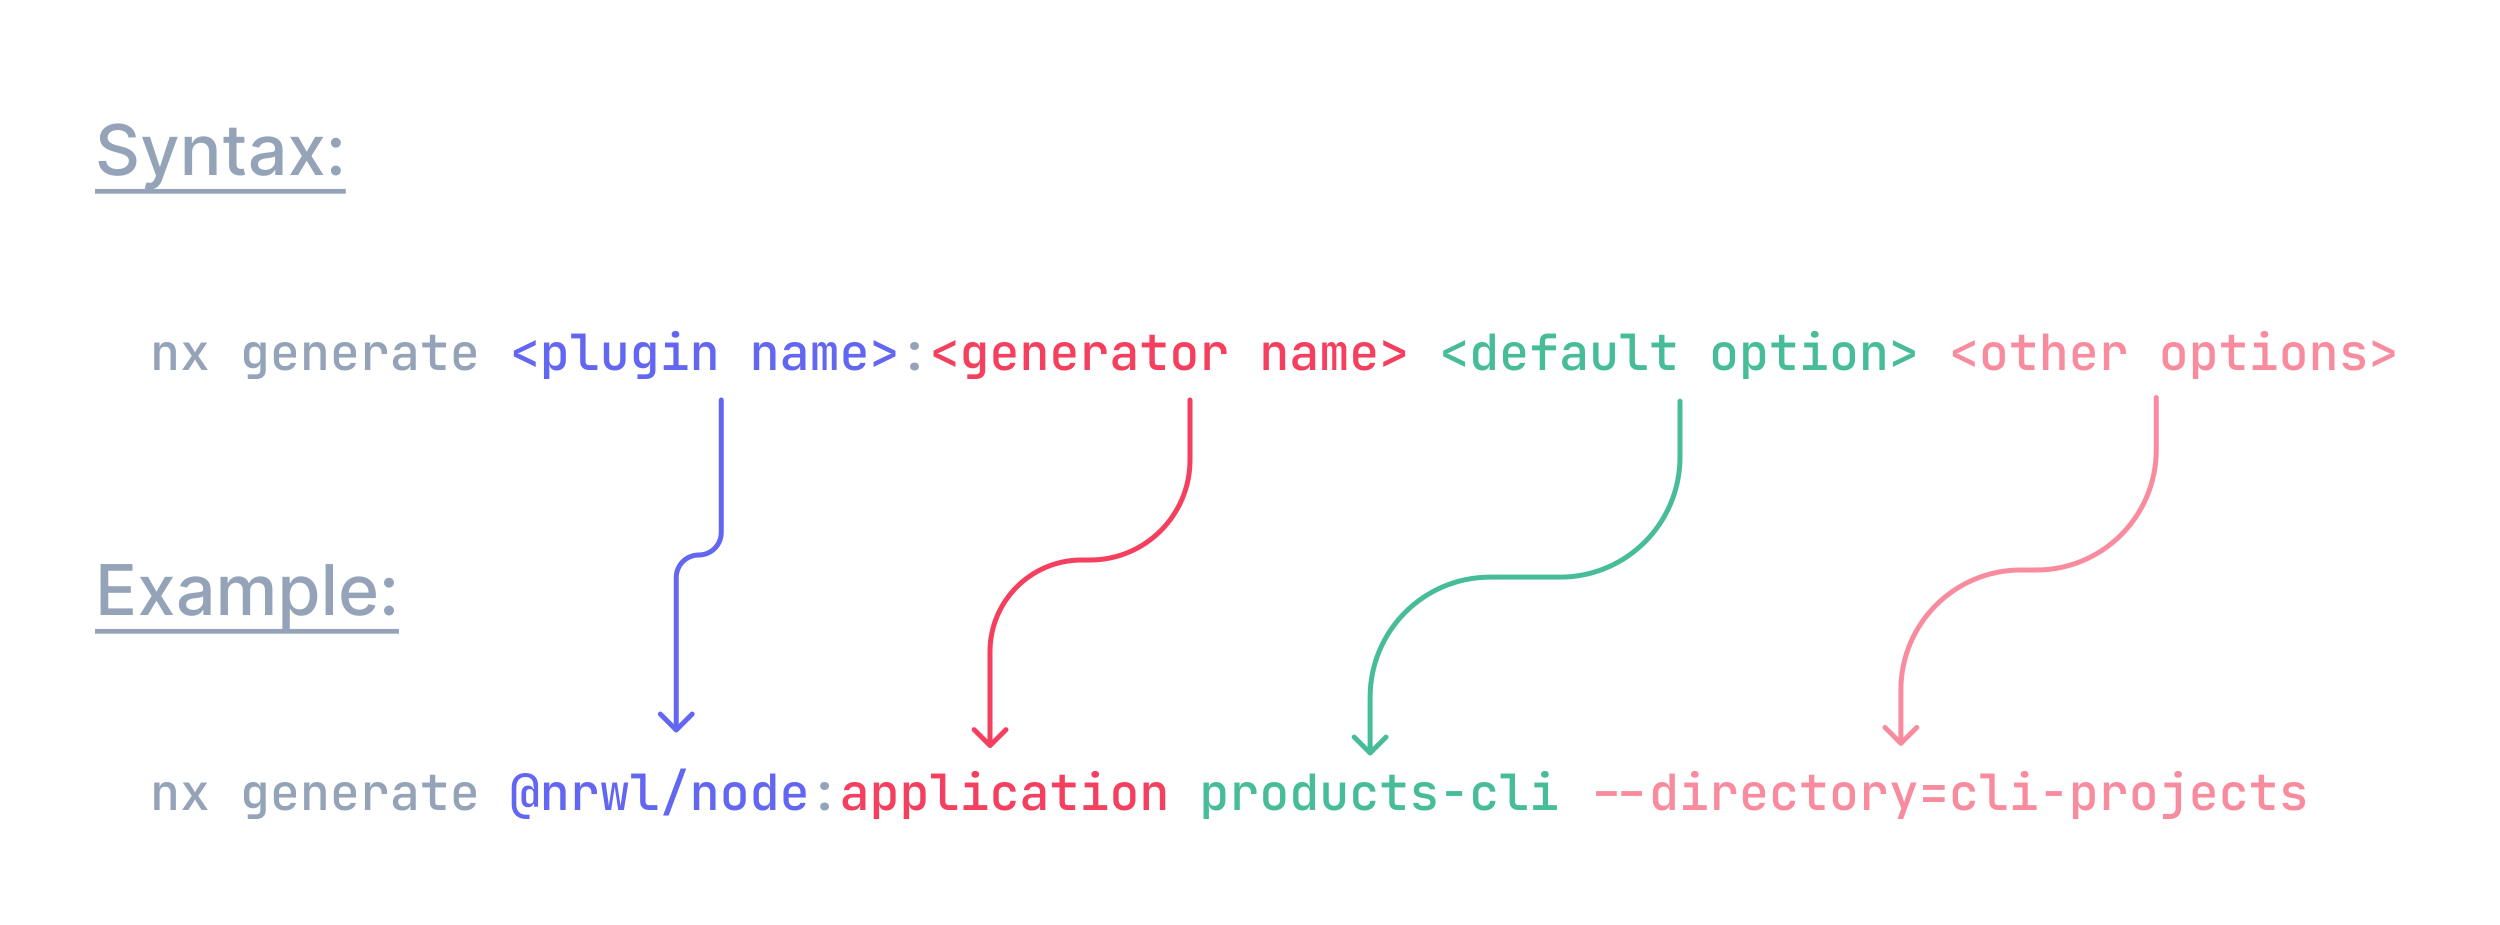 <svg xmlns="http://www.w3.org/2000/svg" width="500" height="185" fill="none" viewBox="0 0 500 185"><path fill="#94A3B8" d="M30.84 74V68.5H31.91V69.55H32.17L31.91 69.8C31.91 69.36 32.04 69.017 32.3 68.77C32.56 68.523 32.92 68.4 33.38 68.4C33.927 68.4 34.363 68.577 34.69 68.93C35.017 69.277 35.18 69.747 35.18 70.34V74H34.1V70.46C34.1 70.1 34.003 69.823 33.81 69.63C33.617 69.437 33.353 69.34 33.02 69.34C32.68 69.34 32.41 69.443 32.21 69.65C32.017 69.85 31.92 70.143 31.92 70.53V74H30.84ZM36.426 74L38.356 71.16L36.546 68.5H37.786L38.756 70.02C38.803 70.1 38.849 70.187 38.896 70.28C38.943 70.367 38.979 70.44 39.006 70.5C39.026 70.44 39.059 70.367 39.106 70.28C39.153 70.187 39.199 70.1 39.246 70.02L40.216 68.5H41.456L39.646 71.17L41.566 74H40.326L39.256 72.35C39.209 72.27 39.163 72.18 39.116 72.08C39.069 71.98 39.033 71.9 39.006 71.84C38.979 71.9 38.939 71.98 38.886 72.08C38.839 72.18 38.789 72.27 38.736 72.35L37.656 74H36.426ZM49.548 75.8V74.87H51.238C51.518 74.87 51.725 74.803 51.858 74.67C51.998 74.537 52.068 74.34 52.068 74.08V73.53L52.088 72.51H51.858L52.078 72.31C52.078 72.73 51.945 73.06 51.678 73.3C51.418 73.54 51.065 73.66 50.618 73.66C50.052 73.66 49.605 73.473 49.278 73.1C48.952 72.727 48.788 72.223 48.788 71.59V70.47C48.788 69.837 48.952 69.333 49.278 68.96C49.605 68.587 50.052 68.4 50.618 68.4C51.065 68.4 51.418 68.523 51.678 68.77C51.945 69.01 52.078 69.34 52.078 69.76L51.858 69.55H52.078L52.068 68.5H53.138V74.1C53.138 74.627 52.972 75.04 52.638 75.34C52.305 75.647 51.842 75.8 51.248 75.8H49.548ZM50.968 72.73C51.308 72.73 51.575 72.627 51.768 72.42C51.968 72.207 52.068 71.913 52.068 71.54V70.53C52.068 70.157 51.968 69.867 51.768 69.66C51.575 69.447 51.308 69.34 50.968 69.34C50.615 69.34 50.342 69.443 50.148 69.65C49.962 69.85 49.868 70.143 49.868 70.53V71.54C49.868 71.92 49.962 72.213 50.148 72.42C50.342 72.627 50.615 72.73 50.968 72.73ZM56.984 74.1C56.538 74.1 56.144 74.013 55.804 73.84C55.471 73.66 55.214 73.41 55.034 73.09C54.854 72.77 54.764 72.397 54.764 71.97V70.53C54.764 70.097 54.854 69.723 55.034 69.41C55.214 69.09 55.471 68.843 55.804 68.67C56.144 68.49 56.538 68.4 56.984 68.4C57.438 68.4 57.831 68.49 58.164 68.67C58.498 68.843 58.754 69.09 58.934 69.41C59.114 69.723 59.204 70.097 59.204 70.53V71.51H55.804V71.97C55.804 72.377 55.904 72.687 56.104 72.9C56.311 73.113 56.608 73.22 56.994 73.22C57.308 73.22 57.561 73.167 57.754 73.06C57.948 72.947 58.068 72.783 58.114 72.57H59.184C59.104 73.037 58.864 73.41 58.464 73.69C58.064 73.963 57.571 74.1 56.984 74.1ZM58.164 70.86V70.52C58.164 70.12 58.064 69.81 57.864 69.59C57.664 69.37 57.371 69.26 56.984 69.26C56.604 69.26 56.311 69.37 56.104 69.59C55.904 69.81 55.804 70.123 55.804 70.53V70.78L58.244 70.77L58.164 70.86ZM60.821 74V68.5H61.891V69.55H62.151L61.891 69.8C61.891 69.36 62.02 69.017 62.281 68.77C62.541 68.523 62.901 68.4 63.361 68.4C63.907 68.4 64.344 68.577 64.671 68.93C64.997 69.277 65.16 69.747 65.16 70.34V74H64.081V70.46C64.081 70.1 63.984 69.823 63.791 69.63C63.597 69.437 63.334 69.34 63.001 69.34C62.66 69.34 62.391 69.443 62.191 69.65C61.997 69.85 61.901 70.143 61.901 70.53V74H60.821ZM68.977 74.1C68.53 74.1 68.137 74.013 67.797 73.84C67.463 73.66 67.207 73.41 67.027 73.09C66.847 72.77 66.757 72.397 66.757 71.97V70.53C66.757 70.097 66.847 69.723 67.027 69.41C67.207 69.09 67.463 68.843 67.797 68.67C68.137 68.49 68.53 68.4 68.977 68.4C69.43 68.4 69.823 68.49 70.157 68.67C70.49 68.843 70.747 69.09 70.927 69.41C71.107 69.723 71.197 70.097 71.197 70.53V71.51H67.797V71.97C67.797 72.377 67.897 72.687 68.097 72.9C68.303 73.113 68.6 73.22 68.987 73.22C69.3 73.22 69.553 73.167 69.747 73.06C69.94 72.947 70.06 72.783 70.107 72.57H71.177C71.097 73.037 70.857 73.41 70.457 73.69C70.057 73.963 69.563 74.1 68.977 74.1ZM70.157 70.86V70.52C70.157 70.12 70.057 69.81 69.857 69.59C69.657 69.37 69.363 69.26 68.977 69.26C68.597 69.26 68.303 69.37 68.097 69.59C67.897 69.81 67.797 70.123 67.797 70.53V70.78L70.237 70.77L70.157 70.86ZM72.993 74V68.5H74.033V69.55H74.293L73.963 70.2C73.963 69.607 74.093 69.16 74.353 68.86C74.613 68.553 74.999 68.4 75.513 68.4C76.099 68.4 76.563 68.583 76.903 68.95C77.249 69.31 77.423 69.807 77.423 70.44V70.81H76.313V70.53C76.313 70.137 76.213 69.837 76.013 69.63C75.819 69.417 75.546 69.31 75.193 69.31C74.839 69.31 74.563 69.417 74.363 69.63C74.169 69.843 74.073 70.143 74.073 70.53V74H72.993ZM80.419 74.1C79.845 74.1 79.392 73.953 79.059 73.66C78.732 73.36 78.569 72.953 78.569 72.44C78.569 71.92 78.742 71.513 79.089 71.22C79.442 70.92 79.925 70.77 80.539 70.77H82.069V70.26C82.069 69.96 81.975 69.727 81.789 69.56C81.602 69.393 81.339 69.31 80.999 69.31C80.699 69.31 80.449 69.377 80.249 69.51C80.049 69.637 79.932 69.807 79.899 70.02H78.839C78.899 69.527 79.125 69.133 79.519 68.84C79.919 68.547 80.422 68.4 81.029 68.4C81.682 68.4 82.199 68.567 82.579 68.9C82.959 69.227 83.149 69.673 83.149 70.24V74H82.099V72.99H81.919L82.099 72.79C82.099 73.19 81.945 73.51 81.639 73.75C81.332 73.983 80.925 74.1 80.419 74.1ZM80.739 73.27C81.125 73.27 81.442 73.173 81.689 72.98C81.942 72.78 82.069 72.527 82.069 72.22V71.5H80.559C80.279 71.5 80.055 71.577 79.889 71.73C79.729 71.883 79.649 72.093 79.649 72.36C79.649 72.64 79.745 72.863 79.939 73.03C80.132 73.19 80.399 73.27 80.739 73.27ZM87.565 74C87.065 74 86.675 73.863 86.395 73.59C86.115 73.317 85.975 72.937 85.975 72.45V69.48H84.455V68.5H85.975V66.95H87.055V68.5H89.205V69.48H87.055V72.45C87.055 72.83 87.238 73.02 87.605 73.02H89.105V74H87.565ZM92.961 74.1C92.514 74.1 92.121 74.013 91.781 73.84C91.448 73.66 91.191 73.41 91.011 73.09C90.831 72.77 90.741 72.397 90.741 71.97V70.53C90.741 70.097 90.831 69.723 91.011 69.41C91.191 69.09 91.448 68.843 91.781 68.67C92.121 68.49 92.514 68.4 92.961 68.4C93.414 68.4 93.808 68.49 94.141 68.67C94.474 68.843 94.731 69.09 94.911 69.41C95.091 69.723 95.181 70.097 95.181 70.53V71.51H91.781V71.97C91.781 72.377 91.881 72.687 92.081 72.9C92.288 73.113 92.584 73.22 92.971 73.22C93.284 73.22 93.538 73.167 93.731 73.06C93.924 72.947 94.044 72.783 94.091 72.57H95.161C95.081 73.037 94.841 73.41 94.441 73.69C94.041 73.963 93.548 74.1 92.961 74.1ZM94.141 70.86V70.52C94.141 70.12 94.041 69.81 93.841 69.59C93.641 69.37 93.348 69.26 92.961 69.26C92.581 69.26 92.288 69.37 92.081 69.59C91.881 69.81 91.781 70.123 91.781 70.53V70.78L94.221 70.77L94.141 70.86ZM182.902 69.99C182.642 69.99 182.429 69.917 182.262 69.77C182.102 69.623 182.022 69.43 182.022 69.19C182.022 68.95 182.102 68.76 182.262 68.62C182.429 68.473 182.642 68.4 182.902 68.4C183.169 68.4 183.382 68.473 183.542 68.62C183.702 68.76 183.782 68.95 183.782 69.19C183.782 69.43 183.702 69.623 183.542 69.77C183.382 69.917 183.169 69.99 182.902 69.99ZM182.902 74.1C182.642 74.1 182.429 74.027 182.262 73.88C182.102 73.733 182.022 73.543 182.022 73.31C182.022 73.063 182.102 72.87 182.262 72.73C182.429 72.583 182.642 72.51 182.902 72.51C183.169 72.51 183.382 72.583 183.542 72.73C183.702 72.87 183.782 73.063 183.782 73.31C183.782 73.543 183.702 73.733 183.542 73.88C183.382 74.027 183.169 74.1 182.902 74.1Z"/><path fill="#6366F1" d="M107.143 73.4L102.763 71.27V70.14L107.143 68.01V69.02L104.153 70.45C104.02 70.51 103.893 70.563 103.773 70.61C103.653 70.65 103.563 70.677 103.503 70.69C103.57 70.703 103.663 70.73 103.783 70.77C103.91 70.81 104.033 70.86 104.153 70.92L107.143 72.36V73.4ZM108.789 75.8V68.5H109.859V69.55H110.089L109.859 69.8C109.859 69.367 109.993 69.027 110.259 68.78C110.533 68.527 110.896 68.4 111.349 68.4C111.903 68.4 112.343 68.587 112.669 68.96C113.003 69.327 113.169 69.83 113.169 70.47V72.02C113.169 72.447 113.093 72.817 112.939 73.13C112.793 73.437 112.583 73.677 112.309 73.85C112.043 74.017 111.723 74.1 111.349 74.1C110.903 74.1 110.543 73.977 110.269 73.73C109.996 73.477 109.859 73.133 109.859 72.7L110.089 72.95H109.839L109.869 74.23V75.8H108.789ZM110.979 73.16C111.333 73.16 111.606 73.06 111.799 72.86C111.999 72.653 112.099 72.357 112.099 71.97V70.53C112.099 70.143 111.999 69.85 111.799 69.65C111.606 69.443 111.333 69.34 110.979 69.34C110.639 69.34 110.369 69.447 110.169 69.66C109.969 69.867 109.869 70.157 109.869 70.53V71.97C109.869 72.343 109.969 72.637 110.169 72.85C110.369 73.057 110.639 73.16 110.979 73.16ZM117.735 74C117.395 74 117.099 73.933 116.845 73.8C116.592 73.66 116.392 73.463 116.245 73.21C116.105 72.957 116.035 72.663 116.035 72.33V67.68H114.235V66.7H117.115V72.33C117.115 72.543 117.175 72.713 117.295 72.84C117.415 72.96 117.579 73.02 117.785 73.02H119.485V74H117.735ZM122.931 74.1C122.271 74.1 121.745 73.91 121.351 73.53C120.958 73.143 120.761 72.62 120.761 71.96V68.5H121.841V71.96C121.841 72.34 121.938 72.637 122.131 72.85C122.325 73.057 122.591 73.16 122.931 73.16C123.278 73.16 123.548 73.057 123.741 72.85C123.941 72.637 124.041 72.34 124.041 71.96V68.5H125.121V71.96C125.121 72.62 124.921 73.143 124.521 73.53C124.128 73.91 123.598 74.1 122.931 74.1ZM127.498 75.8V74.87H129.188C129.468 74.87 129.674 74.803 129.808 74.67C129.948 74.537 130.018 74.34 130.018 74.08V73.53L130.038 72.51H129.808L130.028 72.31C130.028 72.73 129.894 73.06 129.628 73.3C129.368 73.54 129.014 73.66 128.568 73.66C128.001 73.66 127.554 73.473 127.228 73.1C126.901 72.727 126.738 72.223 126.738 71.59V70.47C126.738 69.837 126.901 69.333 127.228 68.96C127.554 68.587 128.001 68.4 128.568 68.4C129.014 68.4 129.368 68.523 129.628 68.77C129.894 69.01 130.028 69.34 130.028 69.76L129.808 69.55H130.028L130.018 68.5H131.088V74.1C131.088 74.627 130.921 75.04 130.588 75.34C130.254 75.647 129.791 75.8 129.198 75.8H127.498ZM128.918 72.73C129.258 72.73 129.524 72.627 129.718 72.42C129.918 72.207 130.018 71.913 130.018 71.54V70.53C130.018 70.157 129.918 69.867 129.718 69.66C129.524 69.447 129.258 69.34 128.918 69.34C128.564 69.34 128.291 69.443 128.098 69.65C127.911 69.85 127.818 70.143 127.818 70.53V71.54C127.818 71.92 127.911 72.213 128.098 72.42C128.291 72.627 128.564 72.73 128.918 72.73ZM132.744 74V73.02H134.674V69.48H132.994V68.5H135.724V73.02H137.494V74H132.744ZM135.094 67.55C134.86 67.55 134.674 67.49 134.534 67.37C134.394 67.243 134.324 67.077 134.324 66.87C134.324 66.657 134.394 66.49 134.534 66.37C134.674 66.243 134.86 66.18 135.094 66.18C135.327 66.18 135.514 66.243 135.654 66.37C135.794 66.49 135.864 66.657 135.864 66.87C135.864 67.077 135.794 67.243 135.654 67.37C135.514 67.49 135.327 67.55 135.094 67.55ZM138.77 74V68.5H139.84V69.55H140.1L139.84 69.8C139.84 69.36 139.97 69.017 140.23 68.77C140.49 68.523 140.85 68.4 141.31 68.4C141.856 68.4 142.293 68.577 142.62 68.93C142.946 69.277 143.11 69.747 143.11 70.34V74H142.03V70.46C142.03 70.1 141.933 69.823 141.74 69.63C141.546 69.437 141.283 69.34 140.95 69.34C140.61 69.34 140.34 69.443 140.14 69.65C139.946 69.85 139.85 70.143 139.85 70.53V74H138.77ZM150.762 74V68.5H151.832V69.55H152.092L151.832 69.8C151.832 69.36 151.962 69.017 152.222 68.77C152.482 68.523 152.842 68.4 153.302 68.4C153.849 68.4 154.285 68.577 154.612 68.93C154.939 69.277 155.102 69.747 155.102 70.34V74H154.022V70.46C154.022 70.1 153.925 69.823 153.732 69.63C153.539 69.437 153.275 69.34 152.942 69.34C152.602 69.34 152.332 69.443 152.132 69.65C151.939 69.85 151.842 70.143 151.842 70.53V74H150.762ZM158.368 74.1C157.795 74.1 157.341 73.953 157.008 73.66C156.681 73.36 156.518 72.953 156.518 72.44C156.518 71.92 156.691 71.513 157.038 71.22C157.391 70.92 157.875 70.77 158.488 70.77H160.018V70.26C160.018 69.96 159.925 69.727 159.738 69.56C159.551 69.393 159.288 69.31 158.948 69.31C158.648 69.31 158.398 69.377 158.198 69.51C157.998 69.637 157.881 69.807 157.848 70.02H156.788C156.848 69.527 157.075 69.133 157.468 68.84C157.868 68.547 158.371 68.4 158.978 68.4C159.631 68.4 160.148 68.567 160.528 68.9C160.908 69.227 161.098 69.673 161.098 70.24V74H160.048V72.99H159.868L160.048 72.79C160.048 73.19 159.895 73.51 159.588 73.75C159.281 73.983 158.875 74.1 158.368 74.1ZM158.688 73.27C159.075 73.27 159.391 73.173 159.638 72.98C159.891 72.78 160.018 72.527 160.018 72.22V71.5H158.508C158.228 71.5 158.005 71.577 157.838 71.73C157.678 71.883 157.598 72.093 157.598 72.36C157.598 72.64 157.695 72.863 157.888 73.03C158.081 73.19 158.348 73.27 158.688 73.27ZM162.504 74V68.5H163.404V69.2H163.604L163.454 69.41C163.454 69.103 163.537 68.86 163.704 68.68C163.871 68.493 164.094 68.4 164.374 68.4C164.674 68.4 164.904 68.517 165.064 68.75C165.231 68.983 165.314 69.303 165.314 69.71L165.074 69.2H165.454L165.294 69.41C165.294 69.103 165.377 68.86 165.544 68.68C165.717 68.493 165.947 68.4 166.234 68.4C166.574 68.4 166.841 68.53 167.034 68.79C167.227 69.043 167.324 69.383 167.324 69.81V74H166.364V69.84C166.364 69.633 166.317 69.473 166.224 69.36C166.137 69.247 166.011 69.19 165.844 69.19C165.677 69.19 165.547 69.247 165.454 69.36C165.367 69.467 165.324 69.623 165.324 69.83V74H164.514V69.84C164.514 69.627 164.467 69.467 164.374 69.36C164.281 69.247 164.147 69.19 163.974 69.19C163.807 69.19 163.681 69.247 163.594 69.36C163.514 69.467 163.474 69.623 163.474 69.83V74H162.504ZM170.91 74.1C170.463 74.1 170.07 74.013 169.73 73.84C169.397 73.66 169.14 73.41 168.96 73.09C168.78 72.77 168.69 72.397 168.69 71.97V70.53C168.69 70.097 168.78 69.723 168.96 69.41C169.14 69.09 169.397 68.843 169.73 68.67C170.07 68.49 170.463 68.4 170.91 68.4C171.363 68.4 171.757 68.49 172.09 68.67C172.423 68.843 172.68 69.09 172.86 69.41C173.04 69.723 173.13 70.097 173.13 70.53V71.51H169.73V71.97C169.73 72.377 169.83 72.687 170.03 72.9C170.237 73.113 170.533 73.22 170.92 73.22C171.233 73.22 171.487 73.167 171.68 73.06C171.873 72.947 171.993 72.783 172.04 72.57H173.11C173.03 73.037 172.79 73.41 172.39 73.69C171.99 73.963 171.497 74.1 170.91 74.1ZM172.09 70.86V70.52C172.09 70.12 171.99 69.81 171.79 69.59C171.59 69.37 171.297 69.26 170.91 69.26C170.53 69.26 170.237 69.37 170.03 69.59C169.83 69.81 169.73 70.123 169.73 70.53V70.78L172.17 70.77L172.09 70.86ZM174.716 73.4V72.38L177.706 70.95C177.84 70.89 177.966 70.84 178.086 70.8C178.206 70.76 178.296 70.733 178.356 70.72C178.29 70.707 178.193 70.68 178.066 70.64C177.946 70.593 177.826 70.54 177.706 70.48L174.716 69.05V68.01L179.096 70.14V71.27L174.716 73.4Z"/><path fill="#F43F5E" d="M191.088 73.4L186.708 71.27V70.14L191.088 68.01V69.02L188.098 70.45C187.965 70.51 187.838 70.563 187.718 70.61C187.598 70.65 187.508 70.677 187.448 70.69C187.515 70.703 187.608 70.73 187.728 70.77C187.855 70.81 187.978 70.86 188.098 70.92L191.088 72.36V73.4ZM193.455 75.8V74.87H195.145C195.425 74.87 195.631 74.803 195.765 74.67C195.905 74.537 195.975 74.34 195.975 74.08V73.53L195.995 72.51H195.765L195.985 72.31C195.985 72.73 195.851 73.06 195.585 73.3C195.325 73.54 194.971 73.66 194.525 73.66C193.958 73.66 193.511 73.473 193.185 73.1C192.858 72.727 192.695 72.223 192.695 71.59V70.47C192.695 69.837 192.858 69.333 193.185 68.96C193.511 68.587 193.958 68.4 194.525 68.4C194.971 68.4 195.325 68.523 195.585 68.77C195.851 69.01 195.985 69.34 195.985 69.76L195.765 69.55H195.985L195.975 68.5H197.045V74.1C197.045 74.627 196.878 75.04 196.545 75.34C196.211 75.647 195.748 75.8 195.155 75.8H193.455ZM194.875 72.73C195.215 72.73 195.481 72.627 195.675 72.42C195.875 72.207 195.975 71.913 195.975 71.54V70.53C195.975 70.157 195.875 69.867 195.675 69.66C195.481 69.447 195.215 69.34 194.875 69.34C194.521 69.34 194.248 69.443 194.055 69.65C193.868 69.85 193.775 70.143 193.775 70.53V71.54C193.775 71.92 193.868 72.213 194.055 72.42C194.248 72.627 194.521 72.73 194.875 72.73ZM200.891 74.1C200.444 74.1 200.051 74.013 199.711 73.84C199.377 73.66 199.121 73.41 198.941 73.09C198.761 72.77 198.671 72.397 198.671 71.97V70.53C198.671 70.097 198.761 69.723 198.941 69.41C199.121 69.09 199.377 68.843 199.711 68.67C200.051 68.49 200.444 68.4 200.891 68.4C201.344 68.4 201.737 68.49 202.071 68.67C202.404 68.843 202.661 69.09 202.841 69.41C203.021 69.723 203.111 70.097 203.111 70.53V71.51H199.711V71.97C199.711 72.377 199.811 72.687 200.011 72.9C200.217 73.113 200.514 73.22 200.901 73.22C201.214 73.22 201.467 73.167 201.661 73.06C201.854 72.947 201.974 72.783 202.021 72.57H203.091C203.011 73.037 202.771 73.41 202.371 73.69C201.971 73.963 201.477 74.1 200.891 74.1ZM202.071 70.86V70.52C202.071 70.12 201.971 69.81 201.771 69.59C201.571 69.37 201.277 69.26 200.891 69.26C200.511 69.26 200.217 69.37 200.011 69.59C199.811 69.81 199.711 70.123 199.711 70.53V70.78L202.151 70.77L202.071 70.86ZM204.727 74V68.5H205.797V69.55H206.057L205.797 69.8C205.797 69.36 205.927 69.017 206.187 68.77C206.447 68.523 206.807 68.4 207.267 68.4C207.813 68.4 208.25 68.577 208.577 68.93C208.903 69.277 209.067 69.747 209.067 70.34V74H207.987V70.46C207.987 70.1 207.89 69.823 207.697 69.63C207.503 69.437 207.24 69.34 206.907 69.34C206.567 69.34 206.297 69.443 206.097 69.65C205.903 69.85 205.807 70.143 205.807 70.53V74H204.727ZM212.883 74.1C212.436 74.1 212.043 74.013 211.703 73.84C211.369 73.66 211.113 73.41 210.933 73.09C210.753 72.77 210.663 72.397 210.663 71.97V70.53C210.663 70.097 210.753 69.723 210.933 69.41C211.113 69.09 211.369 68.843 211.703 68.67C212.043 68.49 212.436 68.4 212.883 68.4C213.336 68.4 213.729 68.49 214.063 68.67C214.396 68.843 214.653 69.09 214.833 69.41C215.013 69.723 215.103 70.097 215.103 70.53V71.51H211.703V71.97C211.703 72.377 211.803 72.687 212.003 72.9C212.209 73.113 212.506 73.22 212.893 73.22C213.206 73.22 213.459 73.167 213.653 73.06C213.846 72.947 213.966 72.783 214.013 72.57H215.083C215.003 73.037 214.763 73.41 214.363 73.69C213.963 73.963 213.469 74.1 212.883 74.1ZM214.063 70.86V70.52C214.063 70.12 213.963 69.81 213.763 69.59C213.563 69.37 213.269 69.26 212.883 69.26C212.503 69.26 212.209 69.37 212.003 69.59C211.803 69.81 211.703 70.123 211.703 70.53V70.78L214.143 70.77L214.063 70.86ZM216.899 74V68.5H217.939V69.55H218.199L217.869 70.2C217.869 69.607 217.999 69.16 218.259 68.86C218.519 68.553 218.906 68.4 219.419 68.4C220.006 68.4 220.469 68.583 220.809 68.95C221.156 69.31 221.329 69.807 221.329 70.44V70.81H220.219V70.53C220.219 70.137 220.119 69.837 219.919 69.63C219.726 69.417 219.452 69.31 219.099 69.31C218.746 69.31 218.469 69.417 218.269 69.63C218.076 69.843 217.979 70.143 217.979 70.53V74H216.899ZM224.325 74.1C223.752 74.1 223.298 73.953 222.965 73.66C222.638 73.36 222.475 72.953 222.475 72.44C222.475 71.92 222.648 71.513 222.995 71.22C223.348 70.92 223.832 70.77 224.445 70.77H225.975V70.26C225.975 69.96 225.882 69.727 225.695 69.56C225.508 69.393 225.245 69.31 224.905 69.31C224.605 69.31 224.355 69.377 224.155 69.51C223.955 69.637 223.838 69.807 223.805 70.02H222.745C222.805 69.527 223.032 69.133 223.425 68.84C223.825 68.547 224.328 68.4 224.935 68.4C225.588 68.4 226.105 68.567 226.485 68.9C226.865 69.227 227.055 69.673 227.055 70.24V74H226.005V72.99H225.825L226.005 72.79C226.005 73.19 225.852 73.51 225.545 73.75C225.238 73.983 224.832 74.1 224.325 74.1ZM224.645 73.27C225.032 73.27 225.348 73.173 225.595 72.98C225.848 72.78 225.975 72.527 225.975 72.22V71.5H224.465C224.185 71.5 223.962 71.577 223.795 71.73C223.635 71.883 223.555 72.093 223.555 72.36C223.555 72.64 223.652 72.863 223.845 73.03C224.038 73.19 224.305 73.27 224.645 73.27ZM231.471 74C230.971 74 230.581 73.863 230.301 73.59C230.021 73.317 229.881 72.937 229.881 72.45V69.48H228.361V68.5H229.881V66.95H230.961V68.5H233.111V69.48H230.961V72.45C230.961 72.83 231.144 73.02 231.511 73.02H233.011V74H231.471ZM236.867 74.09C236.414 74.09 236.021 74.003 235.687 73.83C235.354 73.657 235.097 73.41 234.917 73.09C234.737 72.77 234.647 72.393 234.647 71.96V70.54C234.647 70.1 234.737 69.723 234.917 69.41C235.097 69.09 235.354 68.843 235.687 68.67C236.021 68.497 236.414 68.41 236.867 68.41C237.321 68.41 237.714 68.497 238.047 68.67C238.381 68.843 238.637 69.09 238.817 69.41C238.997 69.723 239.087 70.1 239.087 70.54V71.96C239.087 72.393 238.997 72.77 238.817 73.09C238.637 73.41 238.381 73.657 238.047 73.83C237.714 74.003 237.321 74.09 236.867 74.09ZM236.867 73.14C237.234 73.14 237.517 73.04 237.717 72.84C237.917 72.633 238.017 72.34 238.017 71.96V70.54C238.017 70.153 237.917 69.86 237.717 69.66C237.517 69.46 237.234 69.36 236.867 69.36C236.507 69.36 236.224 69.46 236.017 69.66C235.817 69.86 235.717 70.153 235.717 70.54V71.96C235.717 72.34 235.817 72.633 236.017 72.84C236.224 73.04 236.507 73.14 236.867 73.14ZM240.883 74V68.5H241.923V69.55H242.183L241.853 70.2C241.853 69.607 241.983 69.16 242.243 68.86C242.503 68.553 242.89 68.4 243.403 68.4C243.99 68.4 244.453 68.583 244.793 68.95C245.14 69.31 245.313 69.807 245.313 70.44V70.81H244.203V70.53C244.203 70.137 244.103 69.837 243.903 69.63C243.71 69.417 243.437 69.31 243.083 69.31C242.73 69.31 242.453 69.417 242.253 69.63C242.06 69.843 241.963 70.143 241.963 70.53V74H240.883ZM252.695 74V68.5H253.765V69.55H254.025L253.765 69.8C253.765 69.36 253.895 69.017 254.155 68.77C254.415 68.523 254.775 68.4 255.235 68.4C255.782 68.4 256.219 68.577 256.545 68.93C256.872 69.277 257.035 69.747 257.035 70.34V74H255.955V70.46C255.955 70.1 255.859 69.823 255.665 69.63C255.472 69.437 255.209 69.34 254.875 69.34C254.535 69.34 254.265 69.443 254.065 69.65C253.872 69.85 253.775 70.143 253.775 70.53V74H252.695ZM260.302 74.1C259.728 74.1 259.275 73.953 258.942 73.66C258.615 73.36 258.452 72.953 258.452 72.44C258.452 71.92 258.625 71.513 258.972 71.22C259.325 70.92 259.808 70.77 260.422 70.77H261.952V70.26C261.952 69.96 261.858 69.727 261.672 69.56C261.485 69.393 261.222 69.31 260.882 69.31C260.582 69.31 260.332 69.377 260.132 69.51C259.932 69.637 259.815 69.807 259.782 70.02H258.722C258.782 69.527 259.008 69.133 259.402 68.84C259.802 68.547 260.305 68.4 260.912 68.4C261.565 68.4 262.082 68.567 262.462 68.9C262.842 69.227 263.032 69.673 263.032 70.24V74H261.982V72.99H261.802L261.982 72.79C261.982 73.19 261.828 73.51 261.522 73.75C261.215 73.983 260.808 74.1 260.302 74.1ZM260.622 73.27C261.008 73.27 261.325 73.173 261.572 72.98C261.825 72.78 261.952 72.527 261.952 72.22V71.5H260.442C260.162 71.5 259.938 71.577 259.772 71.73C259.612 71.883 259.532 72.093 259.532 72.36C259.532 72.64 259.628 72.863 259.822 73.03C260.015 73.19 260.282 73.27 260.622 73.27ZM264.438 74V68.5H265.338V69.2H265.538L265.388 69.41C265.388 69.103 265.471 68.86 265.638 68.68C265.804 68.493 266.028 68.4 266.308 68.4C266.608 68.4 266.838 68.517 266.998 68.75C267.164 68.983 267.248 69.303 267.248 69.71L267.008 69.2H267.388L267.228 69.41C267.228 69.103 267.311 68.86 267.478 68.68C267.651 68.493 267.881 68.4 268.168 68.4C268.508 68.4 268.774 68.53 268.968 68.79C269.161 69.043 269.258 69.383 269.258 69.81V74H268.298V69.84C268.298 69.633 268.251 69.473 268.158 69.36C268.071 69.247 267.944 69.19 267.778 69.19C267.611 69.19 267.481 69.247 267.388 69.36C267.301 69.467 267.258 69.623 267.258 69.83V74H266.448V69.84C266.448 69.627 266.401 69.467 266.308 69.36C266.214 69.247 266.081 69.19 265.908 69.19C265.741 69.19 265.614 69.247 265.528 69.36C265.448 69.467 265.408 69.623 265.408 69.83V74H264.438ZM272.844 74.1C272.397 74.1 272.004 74.013 271.664 73.84C271.33 73.66 271.074 73.41 270.894 73.09C270.714 72.77 270.624 72.397 270.624 71.97V70.53C270.624 70.097 270.714 69.723 270.894 69.41C271.074 69.09 271.33 68.843 271.664 68.67C272.004 68.49 272.397 68.4 272.844 68.4C273.297 68.4 273.69 68.49 274.024 68.67C274.357 68.843 274.614 69.09 274.794 69.41C274.974 69.723 275.064 70.097 275.064 70.53V71.51H271.664V71.97C271.664 72.377 271.764 72.687 271.964 72.9C272.17 73.113 272.467 73.22 272.854 73.22C273.167 73.22 273.42 73.167 273.614 73.06C273.807 72.947 273.927 72.783 273.974 72.57H275.044C274.964 73.037 274.724 73.41 274.324 73.69C273.924 73.963 273.43 74.1 272.844 74.1ZM274.024 70.86V70.52C274.024 70.12 273.924 69.81 273.724 69.59C273.524 69.37 273.23 69.26 272.844 69.26C272.464 69.26 272.17 69.37 271.964 69.59C271.764 69.81 271.664 70.123 271.664 70.53V70.78L274.104 70.77L274.024 70.86ZM276.65 73.4V72.38L279.64 70.95C279.773 70.89 279.9 70.84 280.02 70.8C280.14 70.76 280.23 70.733 280.29 70.72C280.223 70.707 280.127 70.68 280 70.64C279.88 70.593 279.76 70.54 279.64 70.48L276.65 69.05V68.01L281.03 70.14V71.27L276.65 73.4Z"/><path fill="#47BC99" d="M293.022 73.4L288.642 71.27V70.14L293.022 68.01V69.02L290.032 70.45C289.899 70.51 289.772 70.563 289.652 70.61C289.532 70.65 289.442 70.677 289.382 70.69C289.449 70.703 289.542 70.73 289.662 70.77C289.789 70.81 289.912 70.86 290.032 70.92L293.022 72.36V73.4ZM296.438 74.1C295.885 74.1 295.441 73.913 295.108 73.54C294.775 73.167 294.608 72.663 294.608 72.03V70.48C294.608 69.84 294.775 69.333 295.108 68.96C295.441 68.587 295.885 68.4 296.438 68.4C296.891 68.4 297.251 68.527 297.518 68.78C297.785 69.027 297.918 69.367 297.918 69.8L297.688 69.55H297.938L297.908 68.27V66.7H298.988V74H297.918V72.95H297.688L297.918 72.7C297.918 73.133 297.785 73.477 297.518 73.73C297.251 73.977 296.891 74.1 296.438 74.1ZM296.808 73.16C297.148 73.16 297.415 73.057 297.608 72.85C297.808 72.637 297.908 72.343 297.908 71.97V70.53C297.908 70.157 297.808 69.867 297.608 69.66C297.415 69.447 297.148 69.34 296.808 69.34C296.455 69.34 296.178 69.443 295.978 69.65C295.778 69.85 295.678 70.143 295.678 70.53V71.97C295.678 72.357 295.778 72.653 295.978 72.86C296.178 73.06 296.455 73.16 296.808 73.16ZM302.824 74.1C302.378 74.1 301.984 74.013 301.644 73.84C301.311 73.66 301.054 73.41 300.874 73.09C300.694 72.77 300.604 72.397 300.604 71.97V70.53C300.604 70.097 300.694 69.723 300.874 69.41C301.054 69.09 301.311 68.843 301.644 68.67C301.984 68.49 302.378 68.4 302.824 68.4C303.278 68.4 303.671 68.49 304.004 68.67C304.338 68.843 304.594 69.09 304.774 69.41C304.954 69.723 305.044 70.097 305.044 70.53V71.51H301.644V71.97C301.644 72.377 301.744 72.687 301.944 72.9C302.151 73.113 302.448 73.22 302.834 73.22C303.148 73.22 303.401 73.167 303.594 73.06C303.788 72.947 303.908 72.783 303.954 72.57H305.024C304.944 73.037 304.704 73.41 304.304 73.69C303.904 73.963 303.411 74.1 302.824 74.1ZM304.004 70.86V70.52C304.004 70.12 303.904 69.81 303.704 69.59C303.504 69.37 303.211 69.26 302.824 69.26C302.444 69.26 302.151 69.37 301.944 69.59C301.744 69.81 301.644 70.123 301.644 70.53V70.78L304.084 70.77L304.004 70.86ZM307.95 74V70.06H306.39V69.08H307.95V68.19C307.95 67.73 308.097 67.367 308.39 67.1C308.684 66.833 309.084 66.7 309.59 66.7H311.2V67.66H309.61C309.424 67.66 309.277 67.707 309.17 67.8C309.07 67.893 309.02 68.027 309.02 68.2V69.08H311.2V70.06H309.02V74H307.95ZM314.266 74.1C313.693 74.1 313.24 73.953 312.906 73.66C312.58 73.36 312.416 72.953 312.416 72.44C312.416 71.92 312.59 71.513 312.936 71.22C313.29 70.92 313.773 70.77 314.386 70.77H315.916V70.26C315.916 69.96 315.823 69.727 315.636 69.56C315.45 69.393 315.186 69.31 314.846 69.31C314.546 69.31 314.296 69.377 314.096 69.51C313.896 69.637 313.78 69.807 313.746 70.02H312.686C312.746 69.527 312.973 69.133 313.366 68.84C313.766 68.547 314.27 68.4 314.876 68.4C315.53 68.4 316.046 68.567 316.426 68.9C316.806 69.227 316.996 69.673 316.996 70.24V74H315.946V72.99H315.766L315.946 72.79C315.946 73.19 315.793 73.51 315.486 73.75C315.18 73.983 314.773 74.1 314.266 74.1ZM314.586 73.27C314.973 73.27 315.29 73.173 315.536 72.98C315.79 72.78 315.916 72.527 315.916 72.22V71.5H314.406C314.126 71.5 313.903 71.577 313.736 71.73C313.576 71.883 313.496 72.093 313.496 72.36C313.496 72.64 313.593 72.863 313.786 73.03C313.98 73.19 314.246 73.27 314.586 73.27ZM320.803 74.1C320.143 74.1 319.616 73.91 319.223 73.53C318.829 73.143 318.633 72.62 318.633 71.96V68.5H319.713V71.96C319.713 72.34 319.809 72.637 320.003 72.85C320.196 73.057 320.463 73.16 320.803 73.16C321.149 73.16 321.419 73.057 321.613 72.85C321.813 72.637 321.913 72.34 321.913 71.96V68.5H322.993V71.96C322.993 72.62 322.793 73.143 322.393 73.53C321.999 73.91 321.469 74.1 320.803 74.1ZM327.599 74C327.259 74 326.962 73.933 326.709 73.8C326.455 73.66 326.255 73.463 326.109 73.21C325.969 72.957 325.899 72.663 325.899 72.33V67.68H324.099V66.7H326.979V72.33C326.979 72.543 327.039 72.713 327.159 72.84C327.279 72.96 327.442 73.02 327.649 73.02H329.349V74H327.599ZM333.405 74C332.905 74 332.515 73.863 332.235 73.59C331.955 73.317 331.815 72.937 331.815 72.45V69.48H330.295V68.5H331.815V66.95H332.895V68.5H335.045V69.48H332.895V72.45C332.895 72.83 333.078 73.02 333.445 73.02H334.945V74H333.405ZM344.797 74.09C344.344 74.09 343.95 74.003 343.617 73.83C343.284 73.657 343.027 73.41 342.847 73.09C342.667 72.77 342.577 72.393 342.577 71.96V70.54C342.577 70.1 342.667 69.723 342.847 69.41C343.027 69.09 343.284 68.843 343.617 68.67C343.95 68.497 344.344 68.41 344.797 68.41C345.25 68.41 345.644 68.497 345.977 68.67C346.31 68.843 346.567 69.09 346.747 69.41C346.927 69.723 347.017 70.1 347.017 70.54V71.96C347.017 72.393 346.927 72.77 346.747 73.09C346.567 73.41 346.31 73.657 345.977 73.83C345.644 74.003 345.25 74.09 344.797 74.09ZM344.797 73.14C345.164 73.14 345.447 73.04 345.647 72.84C345.847 72.633 345.947 72.34 345.947 71.96V70.54C345.947 70.153 345.847 69.86 345.647 69.66C345.447 69.46 345.164 69.36 344.797 69.36C344.437 69.36 344.154 69.46 343.947 69.66C343.747 69.86 343.647 70.153 343.647 70.54V71.96C343.647 72.34 343.747 72.633 343.947 72.84C344.154 73.04 344.437 73.14 344.797 73.14ZM348.633 75.8V68.5H349.703V69.55H349.933L349.703 69.8C349.703 69.367 349.836 69.027 350.103 68.78C350.376 68.527 350.74 68.4 351.193 68.4C351.746 68.4 352.186 68.587 352.513 68.96C352.846 69.327 353.013 69.83 353.013 70.47V72.02C353.013 72.447 352.936 72.817 352.783 73.13C352.636 73.437 352.426 73.677 352.153 73.85C351.886 74.017 351.566 74.1 351.193 74.1C350.746 74.1 350.386 73.977 350.113 73.73C349.84 73.477 349.703 73.133 349.703 72.7L349.933 72.95H349.683L349.713 74.23V75.8H348.633ZM350.823 73.16C351.176 73.16 351.45 73.06 351.643 72.86C351.843 72.653 351.943 72.357 351.943 71.97V70.53C351.943 70.143 351.843 69.85 351.643 69.65C351.45 69.443 351.176 69.34 350.823 69.34C350.483 69.34 350.213 69.447 350.013 69.66C349.813 69.867 349.713 70.157 349.713 70.53V71.97C349.713 72.343 349.813 72.637 350.013 72.85C350.213 73.057 350.483 73.16 350.823 73.16ZM357.389 74C356.889 74 356.499 73.863 356.219 73.59C355.939 73.317 355.799 72.937 355.799 72.45V69.48H354.279V68.5H355.799V66.95H356.879V68.5H359.029V69.48H356.879V72.45C356.879 72.83 357.062 73.02 357.429 73.02H358.929V74H357.389ZM360.595 74V73.02H362.525V69.48H360.845V68.5H363.575V73.02H365.345V74H360.595ZM362.945 67.55C362.712 67.55 362.525 67.49 362.385 67.37C362.245 67.243 362.175 67.077 362.175 66.87C362.175 66.657 362.245 66.49 362.385 66.37C362.525 66.243 362.712 66.18 362.945 66.18C363.178 66.18 363.365 66.243 363.505 66.37C363.645 66.49 363.715 66.657 363.715 66.87C363.715 67.077 363.645 67.243 363.505 67.37C363.365 67.49 363.178 67.55 362.945 67.55ZM368.781 74.09C368.328 74.09 367.935 74.003 367.601 73.83C367.268 73.657 367.011 73.41 366.831 73.09C366.651 72.77 366.561 72.393 366.561 71.96V70.54C366.561 70.1 366.651 69.723 366.831 69.41C367.011 69.09 367.268 68.843 367.601 68.67C367.935 68.497 368.328 68.41 368.781 68.41C369.235 68.41 369.628 68.497 369.961 68.67C370.295 68.843 370.551 69.09 370.731 69.41C370.911 69.723 371.001 70.1 371.001 70.54V71.96C371.001 72.393 370.911 72.77 370.731 73.09C370.551 73.41 370.295 73.657 369.961 73.83C369.628 74.003 369.235 74.09 368.781 74.09ZM368.781 73.14C369.148 73.14 369.431 73.04 369.631 72.84C369.831 72.633 369.931 72.34 369.931 71.96V70.54C369.931 70.153 369.831 69.86 369.631 69.66C369.431 69.46 369.148 69.36 368.781 69.36C368.421 69.36 368.138 69.46 367.931 69.66C367.731 69.86 367.631 70.153 367.631 70.54V71.96C367.631 72.34 367.731 72.633 367.931 72.84C368.138 73.04 368.421 73.14 368.781 73.14ZM372.617 74V68.5H373.687V69.55H373.947L373.687 69.8C373.687 69.36 373.817 69.017 374.077 68.77C374.337 68.523 374.697 68.4 375.157 68.4C375.704 68.4 376.141 68.577 376.467 68.93C376.794 69.277 376.957 69.747 376.957 70.34V74H375.877V70.46C375.877 70.1 375.781 69.823 375.587 69.63C375.394 69.437 375.131 69.34 374.797 69.34C374.457 69.34 374.187 69.443 373.987 69.65C373.794 69.85 373.697 70.143 373.697 70.53V74H372.617ZM378.583 73.4V72.38L381.573 70.95C381.707 70.89 381.833 70.84 381.953 70.8C382.073 70.76 382.163 70.733 382.223 70.72C382.157 70.707 382.06 70.68 381.933 70.64C381.813 70.593 381.693 70.54 381.573 70.48L378.583 69.05V68.01L382.963 70.14V71.27L378.583 73.4Z"/><path fill="#F88C9E" d="M394.956 73.4L390.576 71.27V70.14L394.956 68.01V69.02L391.966 70.45C391.832 70.51 391.706 70.563 391.586 70.61C391.466 70.65 391.376 70.677 391.316 70.69C391.382 70.703 391.476 70.73 391.596 70.77C391.722 70.81 391.846 70.86 391.966 70.92L394.956 72.36V73.4ZM398.762 74.09C398.308 74.09 397.915 74.003 397.582 73.83C397.248 73.657 396.992 73.41 396.812 73.09C396.632 72.77 396.542 72.393 396.542 71.96V70.54C396.542 70.1 396.632 69.723 396.812 69.41C396.992 69.09 397.248 68.843 397.582 68.67C397.915 68.497 398.308 68.41 398.762 68.41C399.215 68.41 399.608 68.497 399.942 68.67C400.275 68.843 400.532 69.09 400.712 69.41C400.892 69.723 400.982 70.1 400.982 70.54V71.96C400.982 72.393 400.892 72.77 400.712 73.09C400.532 73.41 400.275 73.657 399.942 73.83C399.608 74.003 399.215 74.09 398.762 74.09ZM398.762 73.14C399.128 73.14 399.412 73.04 399.612 72.84C399.812 72.633 399.912 72.34 399.912 71.96V70.54C399.912 70.153 399.812 69.86 399.612 69.66C399.412 69.46 399.128 69.36 398.762 69.36C398.402 69.36 398.118 69.46 397.912 69.66C397.712 69.86 397.612 70.153 397.612 70.54V71.96C397.612 72.34 397.712 72.633 397.912 72.84C398.118 73.04 398.402 73.14 398.762 73.14ZM405.358 74C404.858 74 404.468 73.863 404.188 73.59C403.908 73.317 403.768 72.937 403.768 72.45V69.48H402.248V68.5H403.768V66.95H404.848V68.5H406.998V69.48H404.848V72.45C404.848 72.83 405.031 73.02 405.398 73.02H406.898V74H405.358ZM408.594 74V66.7H409.674V68.5L409.664 69.55H409.924L409.664 69.8C409.664 69.36 409.794 69.017 410.054 68.77C410.314 68.523 410.674 68.4 411.134 68.4C411.681 68.4 412.117 68.577 412.444 68.93C412.771 69.277 412.934 69.747 412.934 70.34V74H411.854V70.46C411.854 70.1 411.757 69.82 411.564 69.62C411.371 69.42 411.107 69.32 410.774 69.32C410.434 69.32 410.164 69.427 409.964 69.64C409.771 69.847 409.674 70.143 409.674 70.53V74H408.594ZM416.75 74.1C416.303 74.1 415.91 74.013 415.57 73.84C415.237 73.66 414.98 73.41 414.8 73.09C414.62 72.77 414.53 72.397 414.53 71.97V70.53C414.53 70.097 414.62 69.723 414.8 69.41C414.98 69.09 415.237 68.843 415.57 68.67C415.91 68.49 416.303 68.4 416.75 68.4C417.203 68.4 417.597 68.49 417.93 68.67C418.263 68.843 418.52 69.09 418.7 69.41C418.88 69.723 418.97 70.097 418.97 70.53V71.51H415.57V71.97C415.57 72.377 415.67 72.687 415.87 72.9C416.077 73.113 416.373 73.22 416.76 73.22C417.073 73.22 417.327 73.167 417.52 73.06C417.713 72.947 417.833 72.783 417.88 72.57H418.95C418.87 73.037 418.63 73.41 418.23 73.69C417.83 73.963 417.337 74.1 416.75 74.1ZM417.93 70.86V70.52C417.93 70.12 417.83 69.81 417.63 69.59C417.43 69.37 417.137 69.26 416.75 69.26C416.37 69.26 416.077 69.37 415.87 69.59C415.67 69.81 415.57 70.123 415.57 70.53V70.78L418.01 70.77L417.93 70.86ZM420.766 74V68.5H421.806V69.55H422.066L421.736 70.2C421.736 69.607 421.866 69.16 422.126 68.86C422.386 68.553 422.773 68.4 423.286 68.4C423.873 68.4 424.336 68.583 424.676 68.95C425.023 69.31 425.196 69.807 425.196 70.44V70.81H424.086V70.53C424.086 70.137 423.986 69.837 423.786 69.63C423.593 69.417 423.319 69.31 422.966 69.31C422.613 69.31 422.336 69.417 422.136 69.63C421.943 69.843 421.846 70.143 421.846 70.53V74H420.766ZM434.738 74.09C434.285 74.09 433.892 74.003 433.558 73.83C433.225 73.657 432.968 73.41 432.788 73.09C432.608 72.77 432.518 72.393 432.518 71.96V70.54C432.518 70.1 432.608 69.723 432.788 69.41C432.968 69.09 433.225 68.843 433.558 68.67C433.892 68.497 434.285 68.41 434.738 68.41C435.192 68.41 435.585 68.497 435.918 68.67C436.252 68.843 436.508 69.09 436.688 69.41C436.868 69.723 436.958 70.1 436.958 70.54V71.96C436.958 72.393 436.868 72.77 436.688 73.09C436.508 73.41 436.252 73.657 435.918 73.83C435.585 74.003 435.192 74.09 434.738 74.09ZM434.738 73.14C435.105 73.14 435.388 73.04 435.588 72.84C435.788 72.633 435.888 72.34 435.888 71.96V70.54C435.888 70.153 435.788 69.86 435.588 69.66C435.388 69.46 435.105 69.36 434.738 69.36C434.378 69.36 434.095 69.46 433.888 69.66C433.688 69.86 433.588 70.153 433.588 70.54V71.96C433.588 72.34 433.688 72.633 433.888 72.84C434.095 73.04 434.378 73.14 434.738 73.14ZM438.574 75.8V68.5H439.644V69.55H439.874L439.644 69.8C439.644 69.367 439.778 69.027 440.044 68.78C440.318 68.527 440.681 68.4 441.134 68.4C441.688 68.4 442.128 68.587 442.454 68.96C442.788 69.327 442.954 69.83 442.954 70.47V72.02C442.954 72.447 442.878 72.817 442.724 73.13C442.578 73.437 442.368 73.677 442.094 73.85C441.828 74.017 441.508 74.1 441.134 74.1C440.688 74.1 440.328 73.977 440.054 73.73C439.781 73.477 439.644 73.133 439.644 72.7L439.874 72.95H439.624L439.654 74.23V75.8H438.574ZM440.764 73.16C441.118 73.16 441.391 73.06 441.584 72.86C441.784 72.653 441.884 72.357 441.884 71.97V70.53C441.884 70.143 441.784 69.85 441.584 69.65C441.391 69.443 441.118 69.34 440.764 69.34C440.424 69.34 440.154 69.447 439.954 69.66C439.754 69.867 439.654 70.157 439.654 70.53V71.97C439.654 72.343 439.754 72.637 439.954 72.85C440.154 73.057 440.424 73.16 440.764 73.16ZM447.33 74C446.83 74 446.44 73.863 446.16 73.59C445.88 73.317 445.74 72.937 445.74 72.45V69.48H444.22V68.5H445.74V66.95H446.82V68.5H448.97V69.48H446.82V72.45C446.82 72.83 447.004 73.02 447.37 73.02H448.87V74H447.33ZM450.537 74V73.02H452.467V69.48H450.787V68.5H453.517V73.02H455.287V74H450.537ZM452.887 67.55C452.653 67.55 452.467 67.49 452.327 67.37C452.187 67.243 452.117 67.077 452.117 66.87C452.117 66.657 452.187 66.49 452.327 66.37C452.467 66.243 452.653 66.18 452.887 66.18C453.12 66.18 453.307 66.243 453.447 66.37C453.587 66.49 453.657 66.657 453.657 66.87C453.657 67.077 453.587 67.243 453.447 67.37C453.307 67.49 453.12 67.55 452.887 67.55ZM458.723 74.09C458.269 74.09 457.876 74.003 457.543 73.83C457.209 73.657 456.953 73.41 456.773 73.09C456.593 72.77 456.503 72.393 456.503 71.96V70.54C456.503 70.1 456.593 69.723 456.773 69.41C456.953 69.09 457.209 68.843 457.543 68.67C457.876 68.497 458.269 68.41 458.723 68.41C459.176 68.41 459.569 68.497 459.903 68.67C460.236 68.843 460.493 69.09 460.673 69.41C460.853 69.723 460.943 70.1 460.943 70.54V71.96C460.943 72.393 460.853 72.77 460.673 73.09C460.493 73.41 460.236 73.657 459.903 73.83C459.569 74.003 459.176 74.09 458.723 74.09ZM458.723 73.14C459.089 73.14 459.373 73.04 459.573 72.84C459.773 72.633 459.873 72.34 459.873 71.96V70.54C459.873 70.153 459.773 69.86 459.573 69.66C459.373 69.46 459.089 69.36 458.723 69.36C458.363 69.36 458.079 69.46 457.873 69.66C457.673 69.86 457.573 70.153 457.573 70.54V71.96C457.573 72.34 457.673 72.633 457.873 72.84C458.079 73.04 458.363 73.14 458.723 73.14ZM462.559 74V68.5H463.629V69.55H463.889L463.629 69.8C463.629 69.36 463.759 69.017 464.019 68.77C464.279 68.523 464.639 68.4 465.099 68.4C465.645 68.4 466.082 68.577 466.409 68.93C466.735 69.277 466.899 69.747 466.899 70.34V74H465.819V70.46C465.819 70.1 465.722 69.823 465.529 69.63C465.335 69.437 465.072 69.34 464.739 69.34C464.399 69.34 464.129 69.443 463.929 69.65C463.735 69.85 463.639 70.143 463.639 70.53V74H462.559ZM470.525 74.09C470.132 74.09 469.785 74.027 469.485 73.9C469.192 73.773 468.958 73.6 468.785 73.38C468.618 73.153 468.522 72.887 468.495 72.58H469.575C469.602 72.76 469.698 72.907 469.865 73.02C470.032 73.127 470.252 73.18 470.525 73.18H470.955C471.282 73.18 471.528 73.113 471.695 72.98C471.862 72.847 471.945 72.67 471.945 72.45C471.945 72.237 471.868 72.07 471.715 71.95C471.568 71.823 471.348 71.74 471.055 71.7L470.345 71.59C469.758 71.497 469.325 71.33 469.045 71.09C468.772 70.843 468.635 70.48 468.635 70C468.635 69.493 468.798 69.103 469.125 68.83C469.458 68.55 469.948 68.41 470.595 68.41H470.975C471.548 68.41 472.005 68.543 472.345 68.81C472.692 69.07 472.888 69.42 472.935 69.86H471.855C471.828 69.7 471.738 69.57 471.585 69.47C471.438 69.37 471.235 69.32 470.975 69.32H470.595C470.282 69.32 470.052 69.38 469.905 69.5C469.765 69.613 469.695 69.783 469.695 70.01C469.695 70.21 469.758 70.36 469.885 70.46C470.012 70.56 470.208 70.63 470.475 70.67L471.205 70.79C471.825 70.877 472.278 71.05 472.565 71.31C472.858 71.563 473.005 71.933 473.005 72.42C473.005 72.947 472.832 73.357 472.485 73.65C472.145 73.943 471.635 74.09 470.955 74.09H470.525ZM474.521 73.4V72.38L477.511 70.95C477.644 70.89 477.771 70.84 477.891 70.8C478.011 70.76 478.101 70.733 478.161 70.72C478.094 70.707 477.998 70.68 477.871 70.64C477.751 70.593 477.631 70.54 477.511 70.48L474.521 69.05V68.01L478.901 70.14V71.27L474.521 73.4Z"/><path fill="#94A3B8" d="M30.84 162V156.5H31.91V157.55H32.17L31.91 157.8C31.91 157.36 32.04 157.017 32.3 156.77C32.56 156.523 32.92 156.4 33.38 156.4C33.927 156.4 34.363 156.577 34.69 156.93C35.017 157.277 35.18 157.747 35.18 158.34V162H34.1V158.46C34.1 158.1 34.003 157.823 33.81 157.63C33.617 157.437 33.353 157.34 33.02 157.34C32.68 157.34 32.41 157.443 32.21 157.65C32.017 157.85 31.92 158.143 31.92 158.53V162H30.84ZM36.426 162L38.356 159.16L36.546 156.5H37.786L38.756 158.02C38.803 158.1 38.849 158.187 38.896 158.28C38.943 158.367 38.979 158.44 39.006 158.5C39.026 158.44 39.059 158.367 39.106 158.28C39.153 158.187 39.199 158.1 39.246 158.02L40.216 156.5H41.456L39.646 159.17L41.566 162H40.326L39.256 160.35C39.209 160.27 39.163 160.18 39.116 160.08C39.069 159.98 39.033 159.9 39.006 159.84C38.979 159.9 38.939 159.98 38.886 160.08C38.839 160.18 38.789 160.27 38.736 160.35L37.656 162H36.426ZM49.548 163.8V162.87H51.238C51.518 162.87 51.725 162.803 51.858 162.67C51.998 162.537 52.068 162.34 52.068 162.08V161.53L52.088 160.51H51.858L52.078 160.31C52.078 160.73 51.945 161.06 51.678 161.3C51.418 161.54 51.065 161.66 50.618 161.66C50.052 161.66 49.605 161.473 49.278 161.1C48.952 160.727 48.788 160.223 48.788 159.59V158.47C48.788 157.837 48.952 157.333 49.278 156.96C49.605 156.587 50.052 156.4 50.618 156.4C51.065 156.4 51.418 156.523 51.678 156.77C51.945 157.01 52.078 157.34 52.078 157.76L51.858 157.55H52.078L52.068 156.5H53.138V162.1C53.138 162.627 52.972 163.04 52.638 163.34C52.305 163.647 51.842 163.8 51.248 163.8H49.548ZM50.968 160.73C51.308 160.73 51.575 160.627 51.768 160.42C51.968 160.207 52.068 159.913 52.068 159.54V158.53C52.068 158.157 51.968 157.867 51.768 157.66C51.575 157.447 51.308 157.34 50.968 157.34C50.615 157.34 50.342 157.443 50.148 157.65C49.962 157.85 49.868 158.143 49.868 158.53V159.54C49.868 159.92 49.962 160.213 50.148 160.42C50.342 160.627 50.615 160.73 50.968 160.73ZM56.984 162.1C56.538 162.1 56.144 162.013 55.804 161.84C55.471 161.66 55.214 161.41 55.034 161.09C54.854 160.77 54.764 160.397 54.764 159.97V158.53C54.764 158.097 54.854 157.723 55.034 157.41C55.214 157.09 55.471 156.843 55.804 156.67C56.144 156.49 56.538 156.4 56.984 156.4C57.438 156.4 57.831 156.49 58.164 156.67C58.498 156.843 58.754 157.09 58.934 157.41C59.114 157.723 59.204 158.097 59.204 158.53V159.51H55.804V159.97C55.804 160.377 55.904 160.687 56.104 160.9C56.311 161.113 56.608 161.22 56.994 161.22C57.308 161.22 57.561 161.167 57.754 161.06C57.948 160.947 58.068 160.783 58.114 160.57H59.184C59.104 161.037 58.864 161.41 58.464 161.69C58.064 161.963 57.571 162.1 56.984 162.1ZM58.164 158.86V158.52C58.164 158.12 58.064 157.81 57.864 157.59C57.664 157.37 57.371 157.26 56.984 157.26C56.604 157.26 56.311 157.37 56.104 157.59C55.904 157.81 55.804 158.123 55.804 158.53V158.78L58.244 158.77L58.164 158.86ZM60.821 162V156.5H61.891V157.55H62.151L61.891 157.8C61.891 157.36 62.02 157.017 62.281 156.77C62.541 156.523 62.901 156.4 63.361 156.4C63.907 156.4 64.344 156.577 64.671 156.93C64.997 157.277 65.16 157.747 65.16 158.34V162H64.081V158.46C64.081 158.1 63.984 157.823 63.791 157.63C63.597 157.437 63.334 157.34 63.001 157.34C62.66 157.34 62.391 157.443 62.191 157.65C61.997 157.85 61.901 158.143 61.901 158.53V162H60.821ZM68.977 162.1C68.53 162.1 68.137 162.013 67.797 161.84C67.463 161.66 67.207 161.41 67.027 161.09C66.847 160.77 66.757 160.397 66.757 159.97V158.53C66.757 158.097 66.847 157.723 67.027 157.41C67.207 157.09 67.463 156.843 67.797 156.67C68.137 156.49 68.53 156.4 68.977 156.4C69.43 156.4 69.823 156.49 70.157 156.67C70.49 156.843 70.747 157.09 70.927 157.41C71.107 157.723 71.197 158.097 71.197 158.53V159.51H67.797V159.97C67.797 160.377 67.897 160.687 68.097 160.9C68.303 161.113 68.6 161.22 68.987 161.22C69.3 161.22 69.553 161.167 69.747 161.06C69.94 160.947 70.06 160.783 70.107 160.57H71.177C71.097 161.037 70.857 161.41 70.457 161.69C70.057 161.963 69.563 162.1 68.977 162.1ZM70.157 158.86V158.52C70.157 158.12 70.057 157.81 69.857 157.59C69.657 157.37 69.363 157.26 68.977 157.26C68.597 157.26 68.303 157.37 68.097 157.59C67.897 157.81 67.797 158.123 67.797 158.53V158.78L70.237 158.77L70.157 158.86ZM72.993 162V156.5H74.033V157.55H74.293L73.963 158.2C73.963 157.607 74.093 157.16 74.353 156.86C74.613 156.553 74.999 156.4 75.513 156.4C76.099 156.4 76.563 156.583 76.903 156.95C77.249 157.31 77.423 157.807 77.423 158.44V158.81H76.313V158.53C76.313 158.137 76.213 157.837 76.013 157.63C75.819 157.417 75.546 157.31 75.193 157.31C74.839 157.31 74.563 157.417 74.363 157.63C74.169 157.843 74.073 158.143 74.073 158.53V162H72.993ZM80.419 162.1C79.845 162.1 79.392 161.953 79.059 161.66C78.732 161.36 78.569 160.953 78.569 160.44C78.569 159.92 78.742 159.513 79.089 159.22C79.442 158.92 79.925 158.77 80.539 158.77H82.069V158.26C82.069 157.96 81.975 157.727 81.789 157.56C81.602 157.393 81.339 157.31 80.999 157.31C80.699 157.31 80.449 157.377 80.249 157.51C80.049 157.637 79.932 157.807 79.899 158.02H78.839C78.899 157.527 79.125 157.133 79.519 156.84C79.919 156.547 80.422 156.4 81.029 156.4C81.682 156.4 82.199 156.567 82.579 156.9C82.959 157.227 83.149 157.673 83.149 158.24V162H82.099V160.99H81.919L82.099 160.79C82.099 161.19 81.945 161.51 81.639 161.75C81.332 161.983 80.925 162.1 80.419 162.1ZM80.739 161.27C81.125 161.27 81.442 161.173 81.689 160.98C81.942 160.78 82.069 160.527 82.069 160.22V159.5H80.559C80.279 159.5 80.055 159.577 79.889 159.73C79.729 159.883 79.649 160.093 79.649 160.36C79.649 160.64 79.745 160.863 79.939 161.03C80.132 161.19 80.399 161.27 80.739 161.27ZM87.565 162C87.065 162 86.675 161.863 86.395 161.59C86.115 161.317 85.975 160.937 85.975 160.45V157.48H84.455V156.5H85.975V154.95H87.055V156.5H89.205V157.48H87.055V160.45C87.055 160.83 87.238 161.02 87.605 161.02H89.105V162H87.565ZM92.961 162.1C92.514 162.1 92.121 162.013 91.781 161.84C91.448 161.66 91.191 161.41 91.011 161.09C90.831 160.77 90.741 160.397 90.741 159.97V158.53C90.741 158.097 90.831 157.723 91.011 157.41C91.191 157.09 91.448 156.843 91.781 156.67C92.121 156.49 92.514 156.4 92.961 156.4C93.414 156.4 93.808 156.49 94.141 156.67C94.474 156.843 94.731 157.09 94.911 157.41C95.091 157.723 95.181 158.097 95.181 158.53V159.51H91.781V159.97C91.781 160.377 91.881 160.687 92.081 160.9C92.288 161.113 92.584 161.22 92.971 161.22C93.284 161.22 93.538 161.167 93.731 161.06C93.924 160.947 94.044 160.783 94.091 160.57H95.161C95.081 161.037 94.841 161.41 94.441 161.69C94.041 161.963 93.548 162.1 92.961 162.1ZM94.141 158.86V158.52C94.141 158.12 94.041 157.81 93.841 157.59C93.641 157.37 93.348 157.26 92.961 157.26C92.581 157.26 92.288 157.37 92.081 157.59C91.881 157.81 91.781 158.123 91.781 158.53V158.78L94.221 158.77L94.141 158.86ZM164.914 157.99C164.654 157.99 164.441 157.917 164.274 157.77C164.114 157.623 164.034 157.43 164.034 157.19C164.034 156.95 164.114 156.76 164.274 156.62C164.441 156.473 164.654 156.4 164.914 156.4C165.181 156.4 165.394 156.473 165.554 156.62C165.714 156.76 165.794 156.95 165.794 157.19C165.794 157.43 165.714 157.623 165.554 157.77C165.394 157.917 165.181 157.99 164.914 157.99ZM164.914 162.1C164.654 162.1 164.441 162.027 164.274 161.88C164.114 161.733 164.034 161.543 164.034 161.31C164.034 161.063 164.114 160.87 164.274 160.73C164.441 160.583 164.654 160.51 164.914 160.51C165.181 160.51 165.394 160.583 165.554 160.73C165.714 160.87 165.794 161.063 165.794 161.31C165.794 161.543 165.714 161.733 165.554 161.88C165.394 162.027 165.181 162.1 164.914 162.1Z"/><path fill="#6366F1" d="M105.203 163.8C104.623 163.8 104.116 163.68 103.683 163.44C103.256 163.207 102.926 162.87 102.693 162.43C102.46 161.997 102.343 161.487 102.343 160.9V157.5C102.343 156.9 102.453 156.383 102.673 155.95C102.9 155.517 103.216 155.183 103.623 154.95C104.036 154.717 104.53 154.6 105.103 154.6C105.623 154.6 106.07 154.7 106.443 154.9C106.823 155.1 107.113 155.383 107.313 155.75C107.513 156.117 107.613 156.547 107.613 157.04V161.35H106.783L106.813 160.8H106.523L106.693 160.57C106.693 160.83 106.593 161.043 106.393 161.21C106.2 161.37 105.943 161.45 105.623 161.45C105.196 161.45 104.866 161.317 104.633 161.05C104.406 160.777 104.293 160.383 104.293 159.87V158.7C104.293 158.187 104.406 157.797 104.633 157.53C104.866 157.257 105.196 157.12 105.623 157.12C105.943 157.12 106.2 157.203 106.393 157.37C106.593 157.53 106.693 157.743 106.693 158.01L106.553 157.8H106.823L106.693 157.11V157.04C106.693 156.7 106.63 156.41 106.503 156.17C106.383 155.923 106.206 155.733 105.973 155.6C105.74 155.467 105.45 155.4 105.103 155.4C104.523 155.4 104.07 155.583 103.743 155.95C103.423 156.317 103.263 156.833 103.263 157.5V160.9C103.263 161.54 103.433 162.04 103.773 162.4C104.12 162.76 104.596 162.94 105.203 162.94H105.903V163.8H105.203ZM105.953 160.75C106.206 160.75 106.393 160.677 106.513 160.53C106.633 160.377 106.693 160.133 106.693 159.8V158.69C106.693 158.397 106.63 158.18 106.503 158.04C106.383 157.893 106.2 157.82 105.953 157.82C105.706 157.82 105.52 157.893 105.393 158.04C105.273 158.187 105.213 158.407 105.213 158.7V159.87C105.213 160.177 105.273 160.4 105.393 160.54C105.52 160.68 105.706 160.75 105.953 160.75ZM108.789 162V156.5H109.859V157.55H110.119L109.859 157.8C109.859 157.36 109.989 157.017 110.249 156.77C110.509 156.523 110.869 156.4 111.329 156.4C111.876 156.4 112.313 156.577 112.639 156.93C112.966 157.277 113.129 157.747 113.129 158.34V162H112.049V158.46C112.049 158.1 111.953 157.823 111.759 157.63C111.566 157.437 111.303 157.34 110.969 157.34C110.629 157.34 110.359 157.443 110.159 157.65C109.966 157.85 109.869 158.143 109.869 158.53V162H108.789ZM114.965 162V156.5H116.005V157.55H116.265L115.935 158.2C115.935 157.607 116.065 157.16 116.325 156.86C116.585 156.553 116.972 156.4 117.485 156.4C118.072 156.4 118.535 156.583 118.875 156.95C119.222 157.31 119.395 157.807 119.395 158.44V158.81H118.285V158.53C118.285 158.137 118.185 157.837 117.985 157.63C117.792 157.417 117.519 157.31 117.165 157.31C116.812 157.31 116.535 157.417 116.335 157.63C116.142 157.843 116.045 158.143 116.045 158.53V162H114.965ZM121.071 162L120.221 156.5H121.131L121.641 160.13C121.668 160.297 121.691 160.483 121.711 160.69C121.738 160.89 121.758 161.057 121.771 161.19C121.785 161.057 121.805 160.89 121.831 160.69C121.865 160.49 121.895 160.303 121.921 160.13L122.491 156.5H123.401L123.961 160.13C123.988 160.303 124.015 160.493 124.041 160.7C124.075 160.9 124.098 161.067 124.111 161.2C124.125 161.06 124.145 160.89 124.171 160.69C124.205 160.483 124.235 160.297 124.261 160.13L124.781 156.5H125.661L124.781 162H123.641L123.101 158.41C123.075 158.223 123.045 158.027 123.011 157.82C122.978 157.607 122.955 157.437 122.941 157.31C122.921 157.437 122.895 157.607 122.861 157.82C122.835 158.027 122.808 158.223 122.781 158.41L122.221 162H121.071ZM129.728 162C129.388 162 129.091 161.933 128.838 161.8C128.584 161.66 128.384 161.463 128.238 161.21C128.098 160.957 128.028 160.663 128.028 160.33V155.68H126.228V154.7H129.108V160.33C129.108 160.543 129.168 160.713 129.288 160.84C129.408 160.96 129.571 161.02 129.778 161.02H131.478V162H129.728ZM132.614 163.1L136.134 153.7H137.254L133.734 163.1H132.614ZM138.77 162V156.5H139.84V157.55H140.1L139.84 157.8C139.84 157.36 139.97 157.017 140.23 156.77C140.49 156.523 140.85 156.4 141.31 156.4C141.856 156.4 142.293 156.577 142.62 156.93C142.946 157.277 143.11 157.747 143.11 158.34V162H142.03V158.46C142.03 158.1 141.933 157.823 141.74 157.63C141.546 157.437 141.283 157.34 140.95 157.34C140.61 157.34 140.34 157.443 140.14 157.65C139.946 157.85 139.85 158.143 139.85 158.53V162H138.77ZM146.926 162.09C146.472 162.09 146.079 162.003 145.746 161.83C145.412 161.657 145.156 161.41 144.976 161.09C144.796 160.77 144.706 160.393 144.706 159.96V158.54C144.706 158.1 144.796 157.723 144.976 157.41C145.156 157.09 145.412 156.843 145.746 156.67C146.079 156.497 146.472 156.41 146.926 156.41C147.379 156.41 147.772 156.497 148.106 156.67C148.439 156.843 148.696 157.09 148.876 157.41C149.056 157.723 149.146 158.1 149.146 158.54V159.96C149.146 160.393 149.056 160.77 148.876 161.09C148.696 161.41 148.439 161.657 148.106 161.83C147.772 162.003 147.379 162.09 146.926 162.09ZM146.926 161.14C147.292 161.14 147.576 161.04 147.776 160.84C147.976 160.633 148.076 160.34 148.076 159.96V158.54C148.076 158.153 147.976 157.86 147.776 157.66C147.576 157.46 147.292 157.36 146.926 157.36C146.566 157.36 146.282 157.46 146.076 157.66C145.876 157.86 145.776 158.153 145.776 158.54V159.96C145.776 160.34 145.876 160.633 146.076 160.84C146.282 161.04 146.566 161.14 146.926 161.14ZM152.532 162.1C151.979 162.1 151.535 161.913 151.202 161.54C150.869 161.167 150.702 160.663 150.702 160.03V158.48C150.702 157.84 150.869 157.333 151.202 156.96C151.535 156.587 151.979 156.4 152.532 156.4C152.985 156.4 153.345 156.527 153.612 156.78C153.879 157.027 154.012 157.367 154.012 157.8L153.782 157.55H154.032L154.002 156.27V154.7H155.082V162H154.012V160.95H153.782L154.012 160.7C154.012 161.133 153.879 161.477 153.612 161.73C153.345 161.977 152.985 162.1 152.532 162.1ZM152.902 161.16C153.242 161.16 153.509 161.057 153.702 160.85C153.902 160.637 154.002 160.343 154.002 159.97V158.53C154.002 158.157 153.902 157.867 153.702 157.66C153.509 157.447 153.242 157.34 152.902 157.34C152.549 157.34 152.272 157.443 152.072 157.65C151.872 157.85 151.772 158.143 151.772 158.53V159.97C151.772 160.357 151.872 160.653 152.072 160.86C152.272 161.06 152.549 161.16 152.902 161.16ZM158.918 162.1C158.471 162.1 158.078 162.013 157.738 161.84C157.405 161.66 157.148 161.41 156.968 161.09C156.788 160.77 156.698 160.397 156.698 159.97V158.53C156.698 158.097 156.788 157.723 156.968 157.41C157.148 157.09 157.405 156.843 157.738 156.67C158.078 156.49 158.471 156.4 158.918 156.4C159.371 156.4 159.765 156.49 160.098 156.67C160.431 156.843 160.688 157.09 160.868 157.41C161.048 157.723 161.138 158.097 161.138 158.53V159.51H157.738V159.97C157.738 160.377 157.838 160.687 158.038 160.9C158.245 161.113 158.541 161.22 158.928 161.22C159.241 161.22 159.495 161.167 159.688 161.06C159.881 160.947 160.001 160.783 160.048 160.57H161.118C161.038 161.037 160.798 161.41 160.398 161.69C159.998 161.963 159.505 162.1 158.918 162.1ZM160.098 158.86V158.52C160.098 158.12 159.998 157.81 159.798 157.59C159.598 157.37 159.305 157.26 158.918 157.26C158.538 157.26 158.245 157.37 158.038 157.59C157.838 157.81 157.738 158.123 157.738 158.53V158.78L160.178 158.77L160.098 158.86Z"/><path fill="#F43F5E" d="M170.36 162.1C169.787 162.1 169.333 161.953 169 161.66C168.673 161.36 168.51 160.953 168.51 160.44C168.51 159.92 168.683 159.513 169.03 159.22C169.383 158.92 169.867 158.77 170.48 158.77H172.01V158.26C172.01 157.96 171.917 157.727 171.73 157.56C171.543 157.393 171.28 157.31 170.94 157.31C170.64 157.31 170.39 157.377 170.19 157.51C169.99 157.637 169.873 157.807 169.84 158.02H168.78C168.84 157.527 169.067 157.133 169.46 156.84C169.86 156.547 170.363 156.4 170.97 156.4C171.623 156.4 172.14 156.567 172.52 156.9C172.9 157.227 173.09 157.673 173.09 158.24V162H172.04V160.99H171.86L172.04 160.79C172.04 161.19 171.887 161.51 171.58 161.75C171.273 161.983 170.867 162.1 170.36 162.1ZM170.68 161.27C171.067 161.27 171.383 161.173 171.63 160.98C171.883 160.78 172.01 160.527 172.01 160.22V159.5H170.5C170.22 159.5 169.997 159.577 169.83 159.73C169.67 159.883 169.59 160.093 169.59 160.36C169.59 160.64 169.687 160.863 169.88 161.03C170.073 161.19 170.34 161.27 170.68 161.27ZM174.746 163.8V156.5H175.816V157.55H176.046L175.816 157.8C175.816 157.367 175.95 157.027 176.216 156.78C176.49 156.527 176.853 156.4 177.306 156.4C177.86 156.4 178.3 156.587 178.626 156.96C178.96 157.327 179.126 157.83 179.126 158.47V160.02C179.126 160.447 179.05 160.817 178.896 161.13C178.75 161.437 178.54 161.677 178.266 161.85C178 162.017 177.68 162.1 177.306 162.1C176.86 162.1 176.5 161.977 176.226 161.73C175.953 161.477 175.816 161.133 175.816 160.7L176.046 160.95H175.796L175.826 162.23V163.8H174.746ZM176.936 161.16C177.29 161.16 177.563 161.06 177.756 160.86C177.956 160.653 178.056 160.357 178.056 159.97V158.53C178.056 158.143 177.956 157.85 177.756 157.65C177.563 157.443 177.29 157.34 176.936 157.34C176.596 157.34 176.326 157.447 176.126 157.66C175.926 157.867 175.826 158.157 175.826 158.53V159.97C175.826 160.343 175.926 160.637 176.126 160.85C176.326 161.057 176.596 161.16 176.936 161.16ZM180.742 163.8V156.5H181.812V157.55H182.042L181.812 157.8C181.812 157.367 181.946 157.027 182.212 156.78C182.486 156.527 182.849 156.4 183.302 156.4C183.856 156.4 184.296 156.587 184.622 156.96C184.956 157.327 185.122 157.83 185.122 158.47V160.02C185.122 160.447 185.046 160.817 184.892 161.13C184.746 161.437 184.536 161.677 184.262 161.85C183.996 162.017 183.676 162.1 183.302 162.1C182.856 162.1 182.496 161.977 182.222 161.73C181.949 161.477 181.812 161.133 181.812 160.7L182.042 160.95H181.792L181.822 162.23V163.8H180.742ZM182.932 161.16C183.286 161.16 183.559 161.06 183.752 160.86C183.952 160.653 184.052 160.357 184.052 159.97V158.53C184.052 158.143 183.952 157.85 183.752 157.65C183.559 157.443 183.286 157.34 182.932 157.34C182.592 157.34 182.322 157.447 182.122 157.66C181.922 157.867 181.822 158.157 181.822 158.53V159.97C181.822 160.343 181.922 160.637 182.122 160.85C182.322 161.057 182.592 161.16 182.932 161.16ZM189.688 162C189.348 162 189.052 161.933 188.798 161.8C188.545 161.66 188.345 161.463 188.198 161.21C188.058 160.957 187.988 160.663 187.988 160.33V155.68H186.188V154.7H189.068V160.33C189.068 160.543 189.128 160.713 189.248 160.84C189.368 160.96 189.532 161.02 189.738 161.02H191.438V162H189.688ZM192.705 162V161.02H194.635V157.48H192.955V156.5H195.685V161.02H197.455V162H192.705ZM195.055 155.55C194.821 155.55 194.635 155.49 194.495 155.37C194.355 155.243 194.285 155.077 194.285 154.87C194.285 154.657 194.355 154.49 194.495 154.37C194.635 154.243 194.821 154.18 195.055 154.18C195.288 154.18 195.475 154.243 195.615 154.37C195.755 154.49 195.825 154.657 195.825 154.87C195.825 155.077 195.755 155.243 195.615 155.37C195.475 155.49 195.288 155.55 195.055 155.55ZM200.931 162.1C200.477 162.1 200.077 162.017 199.731 161.85C199.391 161.677 199.127 161.43 198.941 161.11C198.761 160.783 198.671 160.403 198.671 159.97V158.53C198.671 158.09 198.761 157.71 198.941 157.39C199.127 157.07 199.391 156.827 199.731 156.66C200.077 156.487 200.477 156.4 200.931 156.4C201.591 156.4 202.121 156.573 202.521 156.92C202.921 157.267 203.131 157.74 203.151 158.34H202.071C202.051 158.027 201.941 157.783 201.741 157.61C201.541 157.437 201.271 157.35 200.931 157.35C200.564 157.35 200.274 157.453 200.061 157.66C199.847 157.86 199.741 158.147 199.741 158.52V159.97C199.741 160.343 199.847 160.633 200.061 160.84C200.274 161.047 200.564 161.15 200.931 161.15C201.271 161.15 201.541 161.063 201.741 160.89C201.941 160.717 202.051 160.473 202.071 160.16H203.151C203.131 160.76 202.921 161.233 202.521 161.58C202.121 161.927 201.591 162.1 200.931 162.1ZM206.337 162.1C205.763 162.1 205.31 161.953 204.977 161.66C204.65 161.36 204.487 160.953 204.487 160.44C204.487 159.92 204.66 159.513 205.007 159.22C205.36 158.92 205.843 158.77 206.457 158.77H207.987V158.26C207.987 157.96 207.893 157.727 207.707 157.56C207.52 157.393 207.257 157.31 206.917 157.31C206.617 157.31 206.367 157.377 206.167 157.51C205.967 157.637 205.85 157.807 205.817 158.02H204.757C204.817 157.527 205.043 157.133 205.437 156.84C205.837 156.547 206.34 156.4 206.947 156.4C207.6 156.4 208.117 156.567 208.497 156.9C208.877 157.227 209.067 157.673 209.067 158.24V162H208.017V160.99H207.837L208.017 160.79C208.017 161.19 207.863 161.51 207.557 161.75C207.25 161.983 206.843 162.1 206.337 162.1ZM206.657 161.27C207.043 161.27 207.36 161.173 207.607 160.98C207.86 160.78 207.987 160.527 207.987 160.22V159.5H206.477C206.197 159.5 205.973 159.577 205.807 159.73C205.647 159.883 205.567 160.093 205.567 160.36C205.567 160.64 205.663 160.863 205.857 161.03C206.05 161.19 206.317 161.27 206.657 161.27ZM213.483 162C212.983 162 212.593 161.863 212.313 161.59C212.033 161.317 211.893 160.937 211.893 160.45V157.48H210.373V156.5H211.893V154.95H212.973V156.5H215.123V157.48H212.973V160.45C212.973 160.83 213.156 161.02 213.523 161.02H215.023V162H213.483ZM216.689 162V161.02H218.619V157.48H216.939V156.5H219.669V161.02H221.439V162H216.689ZM219.039 155.55C218.806 155.55 218.619 155.49 218.479 155.37C218.339 155.243 218.269 155.077 218.269 154.87C218.269 154.657 218.339 154.49 218.479 154.37C218.619 154.243 218.806 154.18 219.039 154.18C219.272 154.18 219.459 154.243 219.599 154.37C219.739 154.49 219.809 154.657 219.809 154.87C219.809 155.077 219.739 155.243 219.599 155.37C219.459 155.49 219.272 155.55 219.039 155.55ZM224.875 162.09C224.422 162.09 224.028 162.003 223.695 161.83C223.362 161.657 223.105 161.41 222.925 161.09C222.745 160.77 222.655 160.393 222.655 159.96V158.54C222.655 158.1 222.745 157.723 222.925 157.41C223.105 157.09 223.362 156.843 223.695 156.67C224.028 156.497 224.422 156.41 224.875 156.41C225.328 156.41 225.722 156.497 226.055 156.67C226.388 156.843 226.645 157.09 226.825 157.41C227.005 157.723 227.095 158.1 227.095 158.54V159.96C227.095 160.393 227.005 160.77 226.825 161.09C226.645 161.41 226.388 161.657 226.055 161.83C225.722 162.003 225.328 162.09 224.875 162.09ZM224.875 161.14C225.242 161.14 225.525 161.04 225.725 160.84C225.925 160.633 226.025 160.34 226.025 159.96V158.54C226.025 158.153 225.925 157.86 225.725 157.66C225.525 157.46 225.242 157.36 224.875 157.36C224.515 157.36 224.232 157.46 224.025 157.66C223.825 157.86 223.725 158.153 223.725 158.54V159.96C223.725 160.34 223.825 160.633 224.025 160.84C224.232 161.04 224.515 161.14 224.875 161.14ZM228.711 162V156.5H229.781V157.55H230.041L229.781 157.8C229.781 157.36 229.911 157.017 230.171 156.77C230.431 156.523 230.791 156.4 231.251 156.4C231.798 156.4 232.234 156.577 232.561 156.93C232.888 157.277 233.051 157.747 233.051 158.34V162H231.971V158.46C231.971 158.1 231.874 157.823 231.681 157.63C231.488 157.437 231.224 157.34 230.891 157.34C230.551 157.34 230.281 157.443 230.081 157.65C229.888 157.85 229.791 158.143 229.791 158.53V162H228.711Z"/><path fill="#47BC99" d="M240.703 163.8V156.5H241.773V157.55H242.003L241.773 157.8C241.773 157.367 241.907 157.027 242.173 156.78C242.447 156.527 242.81 156.4 243.263 156.4C243.817 156.4 244.257 156.587 244.583 156.96C244.917 157.327 245.083 157.83 245.083 158.47V160.02C245.083 160.447 245.007 160.817 244.853 161.13C244.707 161.437 244.497 161.677 244.223 161.85C243.957 162.017 243.637 162.1 243.263 162.1C242.817 162.1 242.457 161.977 242.183 161.73C241.91 161.477 241.773 161.133 241.773 160.7L242.003 160.95H241.753L241.783 162.23V163.8H240.703ZM242.893 161.16C243.247 161.16 243.52 161.06 243.713 160.86C243.913 160.653 244.013 160.357 244.013 159.97V158.53C244.013 158.143 243.913 157.85 243.713 157.65C243.52 157.443 243.247 157.34 242.893 157.34C242.553 157.34 242.283 157.447 242.083 157.66C241.883 157.867 241.783 158.157 241.783 158.53V159.97C241.783 160.343 241.883 160.637 242.083 160.85C242.283 161.057 242.553 161.16 242.893 161.16ZM246.879 162V156.5H247.919V157.55H248.179L247.849 158.2C247.849 157.607 247.979 157.16 248.239 156.86C248.499 156.553 248.886 156.4 249.399 156.4C249.986 156.4 250.449 156.583 250.789 156.95C251.136 157.31 251.309 157.807 251.309 158.44V158.81H250.199V158.53C250.199 158.137 250.099 157.837 249.899 157.63C249.706 157.417 249.433 157.31 249.079 157.31C248.726 157.31 248.449 157.417 248.249 157.63C248.056 157.843 247.959 158.143 247.959 158.53V162H246.879ZM254.855 162.09C254.402 162.09 254.009 162.003 253.675 161.83C253.342 161.657 253.085 161.41 252.905 161.09C252.725 160.77 252.635 160.393 252.635 159.96V158.54C252.635 158.1 252.725 157.723 252.905 157.41C253.085 157.09 253.342 156.843 253.675 156.67C254.009 156.497 254.402 156.41 254.855 156.41C255.309 156.41 255.702 156.497 256.035 156.67C256.369 156.843 256.625 157.09 256.805 157.41C256.985 157.723 257.075 158.1 257.075 158.54V159.96C257.075 160.393 256.985 160.77 256.805 161.09C256.625 161.41 256.369 161.657 256.035 161.83C255.702 162.003 255.309 162.09 254.855 162.09ZM254.855 161.14C255.222 161.14 255.505 161.04 255.705 160.84C255.905 160.633 256.005 160.34 256.005 159.96V158.54C256.005 158.153 255.905 157.86 255.705 157.66C255.505 157.46 255.222 157.36 254.855 157.36C254.495 157.36 254.212 157.46 254.005 157.66C253.805 157.86 253.705 158.153 253.705 158.54V159.96C253.705 160.34 253.805 160.633 254.005 160.84C254.212 161.04 254.495 161.14 254.855 161.14ZM260.462 162.1C259.908 162.1 259.465 161.913 259.132 161.54C258.798 161.167 258.632 160.663 258.632 160.03V158.48C258.632 157.84 258.798 157.333 259.132 156.96C259.465 156.587 259.908 156.4 260.462 156.4C260.915 156.4 261.275 156.527 261.542 156.78C261.808 157.027 261.942 157.367 261.942 157.8L261.712 157.55H261.962L261.932 156.27V154.7H263.012V162H261.942V160.95H261.712L261.942 160.7C261.942 161.133 261.808 161.477 261.542 161.73C261.275 161.977 260.915 162.1 260.462 162.1ZM260.832 161.16C261.172 161.16 261.438 161.057 261.632 160.85C261.832 160.637 261.932 160.343 261.932 159.97V158.53C261.932 158.157 261.832 157.867 261.632 157.66C261.438 157.447 261.172 157.34 260.832 157.34C260.478 157.34 260.202 157.443 260.002 157.65C259.802 157.85 259.702 158.143 259.702 158.53V159.97C259.702 160.357 259.802 160.653 260.002 160.86C260.202 161.06 260.478 161.16 260.832 161.16ZM266.838 162.1C266.178 162.1 265.651 161.91 265.258 161.53C264.864 161.143 264.668 160.62 264.668 159.96V156.5H265.748V159.96C265.748 160.34 265.844 160.637 266.038 160.85C266.231 161.057 266.498 161.16 266.838 161.16C267.184 161.16 267.454 161.057 267.648 160.85C267.848 160.637 267.948 160.34 267.948 159.96V156.5H269.028V159.96C269.028 160.62 268.828 161.143 268.428 161.53C268.034 161.91 267.504 162.1 266.838 162.1ZM272.884 162.1C272.43 162.1 272.03 162.017 271.684 161.85C271.344 161.677 271.08 161.43 270.894 161.11C270.714 160.783 270.624 160.403 270.624 159.97V158.53C270.624 158.09 270.714 157.71 270.894 157.39C271.08 157.07 271.344 156.827 271.684 156.66C272.03 156.487 272.43 156.4 272.884 156.4C273.544 156.4 274.074 156.573 274.474 156.92C274.874 157.267 275.084 157.74 275.104 158.34H274.024C274.004 158.027 273.894 157.783 273.694 157.61C273.494 157.437 273.224 157.35 272.884 157.35C272.517 157.35 272.227 157.453 272.014 157.66C271.8 157.86 271.694 158.147 271.694 158.52V159.97C271.694 160.343 271.8 160.633 272.014 160.84C272.227 161.047 272.517 161.15 272.884 161.15C273.224 161.15 273.494 161.063 273.694 160.89C273.894 160.717 274.004 160.473 274.024 160.16H275.104C275.084 160.76 274.874 161.233 274.474 161.58C274.074 161.927 273.544 162.1 272.884 162.1ZM279.44 162C278.94 162 278.55 161.863 278.27 161.59C277.99 161.317 277.85 160.937 277.85 160.45V157.48H276.33V156.5H277.85V154.95H278.93V156.5H281.08V157.48H278.93V160.45C278.93 160.83 279.113 161.02 279.48 161.02H280.98V162H279.44ZM284.646 162.09C284.253 162.09 283.906 162.027 283.606 161.9C283.313 161.773 283.079 161.6 282.906 161.38C282.739 161.153 282.643 160.887 282.616 160.58H283.696C283.723 160.76 283.819 160.907 283.986 161.02C284.153 161.127 284.373 161.18 284.646 161.18H285.076C285.403 161.18 285.649 161.113 285.816 160.98C285.983 160.847 286.066 160.67 286.066 160.45C286.066 160.237 285.989 160.07 285.836 159.95C285.689 159.823 285.469 159.74 285.176 159.7L284.466 159.59C283.879 159.497 283.446 159.33 283.166 159.09C282.893 158.843 282.756 158.48 282.756 158C282.756 157.493 282.919 157.103 283.246 156.83C283.579 156.55 284.069 156.41 284.716 156.41H285.096C285.669 156.41 286.126 156.543 286.466 156.81C286.813 157.07 287.009 157.42 287.056 157.86H285.976C285.949 157.7 285.859 157.57 285.706 157.47C285.559 157.37 285.356 157.32 285.096 157.32H284.716C284.403 157.32 284.173 157.38 284.026 157.5C283.886 157.613 283.816 157.783 283.816 158.01C283.816 158.21 283.879 158.36 284.006 158.46C284.133 158.56 284.329 158.63 284.596 158.67L285.326 158.79C285.946 158.877 286.399 159.05 286.686 159.31C286.979 159.563 287.126 159.933 287.126 160.42C287.126 160.947 286.953 161.357 286.606 161.65C286.266 161.943 285.756 162.09 285.076 162.09H284.646ZM289.232 159.19V158.21H292.432V159.19H289.232ZM296.868 162.1C296.415 162.1 296.015 162.017 295.668 161.85C295.328 161.677 295.065 161.43 294.878 161.11C294.698 160.783 294.608 160.403 294.608 159.97V158.53C294.608 158.09 294.698 157.71 294.878 157.39C295.065 157.07 295.328 156.827 295.668 156.66C296.015 156.487 296.415 156.4 296.868 156.4C297.528 156.4 298.058 156.573 298.458 156.92C298.858 157.267 299.068 157.74 299.088 158.34H298.008C297.988 158.027 297.878 157.783 297.678 157.61C297.478 157.437 297.208 157.35 296.868 157.35C296.501 157.35 296.211 157.453 295.998 157.66C295.785 157.86 295.678 158.147 295.678 158.52V159.97C295.678 160.343 295.785 160.633 295.998 160.84C296.211 161.047 296.501 161.15 296.868 161.15C297.208 161.15 297.478 161.063 297.678 160.89C297.878 160.717 297.988 160.473 298.008 160.16H299.088C299.068 160.76 298.858 161.233 298.458 161.58C298.058 161.927 297.528 162.1 296.868 162.1ZM303.614 162C303.274 162 302.978 161.933 302.724 161.8C302.471 161.66 302.271 161.463 302.124 161.21C301.984 160.957 301.914 160.663 301.914 160.33V155.68H300.114V154.7H302.994V160.33C302.994 160.543 303.054 160.713 303.174 160.84C303.294 160.96 303.458 161.02 303.664 161.02H305.364V162H303.614ZM306.63 162V161.02H308.56V157.48H306.88V156.5H309.61V161.02H311.38V162H306.63ZM308.98 155.55C308.747 155.55 308.56 155.49 308.42 155.37C308.28 155.243 308.21 155.077 308.21 154.87C308.21 154.657 308.28 154.49 308.42 154.37C308.56 154.243 308.747 154.18 308.98 154.18C309.214 154.18 309.4 154.243 309.54 154.37C309.68 154.49 309.75 154.657 309.75 154.87C309.75 155.077 309.68 155.243 309.54 155.37C309.4 155.49 309.214 155.55 308.98 155.55Z"/><path fill="#F88C9E" d="M324.259 159.19V158.21H328.409V159.19H324.259ZM319.209 159.19V158.21H323.359V159.19H319.209ZM332.415 162.1C331.861 162.1 331.418 161.913 331.085 161.54C330.751 161.167 330.585 160.663 330.585 160.03V158.48C330.585 157.84 330.751 157.333 331.085 156.96C331.418 156.587 331.861 156.4 332.415 156.4C332.868 156.4 333.228 156.527 333.495 156.78C333.761 157.027 333.895 157.367 333.895 157.8L333.665 157.55H333.915L333.885 156.27V154.7H334.965V162H333.895V160.95H333.665L333.895 160.7C333.895 161.133 333.761 161.477 333.495 161.73C333.228 161.977 332.868 162.1 332.415 162.1ZM332.785 161.16C333.125 161.16 333.391 161.057 333.585 160.85C333.785 160.637 333.885 160.343 333.885 159.97V158.53C333.885 158.157 333.785 157.867 333.585 157.66C333.391 157.447 333.125 157.34 332.785 157.34C332.431 157.34 332.155 157.443 331.955 157.65C331.755 157.85 331.655 158.143 331.655 158.53V159.97C331.655 160.357 331.755 160.653 331.955 160.86C332.155 161.06 332.431 161.16 332.785 161.16ZM336.611 162V161.02H338.541V157.48H336.861V156.5H339.591V161.02H341.361V162H336.611ZM338.961 155.55C338.727 155.55 338.541 155.49 338.401 155.37C338.261 155.243 338.191 155.077 338.191 154.87C338.191 154.657 338.261 154.49 338.401 154.37C338.541 154.243 338.727 154.18 338.961 154.18C339.194 154.18 339.381 154.243 339.521 154.37C339.661 154.49 339.731 154.657 339.731 154.87C339.731 155.077 339.661 155.243 339.521 155.37C339.381 155.49 339.194 155.55 338.961 155.55ZM342.817 162V156.5H343.857V157.55H344.117L343.787 158.2C343.787 157.607 343.917 157.16 344.177 156.86C344.437 156.553 344.824 156.4 345.337 156.4C345.924 156.4 346.387 156.583 346.727 156.95C347.074 157.31 347.247 157.807 347.247 158.44V158.81H346.137V158.53C346.137 158.137 346.037 157.837 345.837 157.63C345.644 157.417 345.37 157.31 345.017 157.31C344.664 157.31 344.387 157.417 344.187 157.63C343.994 157.843 343.897 158.143 343.897 158.53V162H342.817ZM350.793 162.1C350.346 162.1 349.953 162.013 349.613 161.84C349.28 161.66 349.023 161.41 348.843 161.09C348.663 160.77 348.573 160.397 348.573 159.97V158.53C348.573 158.097 348.663 157.723 348.843 157.41C349.023 157.09 349.28 156.843 349.613 156.67C349.953 156.49 350.346 156.4 350.793 156.4C351.246 156.4 351.64 156.49 351.973 156.67C352.306 156.843 352.563 157.09 352.743 157.41C352.923 157.723 353.013 158.097 353.013 158.53V159.51H349.613V159.97C349.613 160.377 349.713 160.687 349.913 160.9C350.12 161.113 350.416 161.22 350.803 161.22C351.116 161.22 351.37 161.167 351.563 161.06C351.756 160.947 351.876 160.783 351.923 160.57H352.993C352.913 161.037 352.673 161.41 352.273 161.69C351.873 161.963 351.38 162.1 350.793 162.1ZM351.973 158.86V158.52C351.973 158.12 351.873 157.81 351.673 157.59C351.473 157.37 351.18 157.26 350.793 157.26C350.413 157.26 350.12 157.37 349.913 157.59C349.713 157.81 349.613 158.123 349.613 158.53V158.78L352.053 158.77L351.973 158.86ZM356.829 162.1C356.376 162.1 355.976 162.017 355.629 161.85C355.289 161.677 355.026 161.43 354.839 161.11C354.659 160.783 354.569 160.403 354.569 159.97V158.53C354.569 158.09 354.659 157.71 354.839 157.39C355.026 157.07 355.289 156.827 355.629 156.66C355.976 156.487 356.376 156.4 356.829 156.4C357.489 156.4 358.019 156.573 358.419 156.92C358.819 157.267 359.029 157.74 359.049 158.34H357.969C357.949 158.027 357.839 157.783 357.639 157.61C357.439 157.437 357.169 157.35 356.829 157.35C356.462 157.35 356.172 157.453 355.959 157.66C355.746 157.86 355.639 158.147 355.639 158.52V159.97C355.639 160.343 355.746 160.633 355.959 160.84C356.172 161.047 356.462 161.15 356.829 161.15C357.169 161.15 357.439 161.063 357.639 160.89C357.839 160.717 357.949 160.473 357.969 160.16H359.049C359.029 160.76 358.819 161.233 358.419 161.58C358.019 161.927 357.489 162.1 356.829 162.1ZM363.385 162C362.885 162 362.495 161.863 362.215 161.59C361.935 161.317 361.795 160.937 361.795 160.45V157.48H360.275V156.5H361.795V154.95H362.875V156.5H365.025V157.48H362.875V160.45C362.875 160.83 363.058 161.02 363.425 161.02H364.925V162H363.385ZM368.781 162.09C368.328 162.09 367.935 162.003 367.601 161.83C367.268 161.657 367.011 161.41 366.831 161.09C366.651 160.77 366.561 160.393 366.561 159.96V158.54C366.561 158.1 366.651 157.723 366.831 157.41C367.011 157.09 367.268 156.843 367.601 156.67C367.935 156.497 368.328 156.41 368.781 156.41C369.235 156.41 369.628 156.497 369.961 156.67C370.295 156.843 370.551 157.09 370.731 157.41C370.911 157.723 371.001 158.1 371.001 158.54V159.96C371.001 160.393 370.911 160.77 370.731 161.09C370.551 161.41 370.295 161.657 369.961 161.83C369.628 162.003 369.235 162.09 368.781 162.09ZM368.781 161.14C369.148 161.14 369.431 161.04 369.631 160.84C369.831 160.633 369.931 160.34 369.931 159.96V158.54C369.931 158.153 369.831 157.86 369.631 157.66C369.431 157.46 369.148 157.36 368.781 157.36C368.421 157.36 368.138 157.46 367.931 157.66C367.731 157.86 367.631 158.153 367.631 158.54V159.96C367.631 160.34 367.731 160.633 367.931 160.84C368.138 161.04 368.421 161.14 368.781 161.14ZM372.797 162V156.5H373.837V157.55H374.097L373.767 158.2C373.767 157.607 373.897 157.16 374.157 156.86C374.417 156.553 374.804 156.4 375.317 156.4C375.904 156.4 376.367 156.583 376.707 156.95C377.054 157.31 377.227 157.807 377.227 158.44V158.81H376.117V158.53C376.117 158.137 376.017 157.837 375.817 157.63C375.624 157.417 375.351 157.31 374.997 157.31C374.644 157.31 374.367 157.417 374.167 157.63C373.974 157.843 373.877 158.143 373.877 158.53V162H372.797ZM379.493 163.8L380.283 161.68L378.233 156.5H379.423L380.573 159.6C380.62 159.733 380.667 159.893 380.713 160.08C380.76 160.267 380.8 160.42 380.833 160.54C380.86 160.42 380.897 160.267 380.943 160.08C380.99 159.893 381.037 159.733 381.083 159.6L382.163 156.5H383.313L380.633 163.8H379.493ZM384.61 157.97V157H388.93V157.97H384.61ZM384.61 160.4V159.43H388.93V160.4H384.61ZM392.806 162.1C392.352 162.1 391.952 162.017 391.606 161.85C391.266 161.677 391.002 161.43 390.816 161.11C390.636 160.783 390.546 160.403 390.546 159.97V158.53C390.546 158.09 390.636 157.71 390.816 157.39C391.002 157.07 391.266 156.827 391.606 156.66C391.952 156.487 392.352 156.4 392.806 156.4C393.466 156.4 393.996 156.573 394.396 156.92C394.796 157.267 395.006 157.74 395.026 158.34H393.946C393.926 158.027 393.816 157.783 393.616 157.61C393.416 157.437 393.146 157.35 392.806 157.35C392.439 157.35 392.149 157.453 391.936 157.66C391.722 157.86 391.616 158.147 391.616 158.52V159.97C391.616 160.343 391.722 160.633 391.936 160.84C392.149 161.047 392.439 161.15 392.806 161.15C393.146 161.15 393.416 161.063 393.616 160.89C393.816 160.717 393.926 160.473 393.946 160.16H395.026C395.006 160.76 394.796 161.233 394.396 161.58C393.996 161.927 393.466 162.1 392.806 162.1ZM399.552 162C399.212 162 398.915 161.933 398.662 161.8C398.408 161.66 398.208 161.463 398.062 161.21C397.922 160.957 397.852 160.663 397.852 160.33V155.68H396.052V154.7H398.932V160.33C398.932 160.543 398.992 160.713 399.112 160.84C399.232 160.96 399.395 161.02 399.602 161.02H401.302V162H399.552ZM402.568 162V161.02H404.498V157.48H402.818V156.5H405.548V161.02H407.318V162H402.568ZM404.918 155.55C404.684 155.55 404.498 155.49 404.358 155.37C404.218 155.243 404.148 155.077 404.148 154.87C404.148 154.657 404.218 154.49 404.358 154.37C404.498 154.243 404.684 154.18 404.918 154.18C405.151 154.18 405.338 154.243 405.478 154.37C405.618 154.49 405.688 154.657 405.688 154.87C405.688 155.077 405.618 155.243 405.478 155.37C405.338 155.49 405.151 155.55 404.918 155.55ZM409.154 159.19V158.21H412.354V159.19H409.154ZM414.59 163.8V156.5H415.66V157.55H415.89L415.66 157.8C415.66 157.367 415.793 157.027 416.06 156.78C416.333 156.527 416.697 156.4 417.15 156.4C417.703 156.4 418.143 156.587 418.47 156.96C418.803 157.327 418.97 157.83 418.97 158.47V160.02C418.97 160.447 418.893 160.817 418.74 161.13C418.593 161.437 418.383 161.677 418.11 161.85C417.843 162.017 417.523 162.1 417.15 162.1C416.703 162.1 416.343 161.977 416.07 161.73C415.797 161.477 415.66 161.133 415.66 160.7L415.89 160.95H415.64L415.67 162.23V163.8H414.59ZM416.78 161.16C417.133 161.16 417.407 161.06 417.6 160.86C417.8 160.653 417.9 160.357 417.9 159.97V158.53C417.9 158.143 417.8 157.85 417.6 157.65C417.407 157.443 417.133 157.34 416.78 157.34C416.44 157.34 416.17 157.447 415.97 157.66C415.77 157.867 415.67 158.157 415.67 158.53V159.97C415.67 160.343 415.77 160.637 415.97 160.85C416.17 161.057 416.44 161.16 416.78 161.16ZM420.766 162V156.5H421.806V157.55H422.066L421.736 158.2C421.736 157.607 421.866 157.16 422.126 156.86C422.386 156.553 422.773 156.4 423.286 156.4C423.873 156.4 424.336 156.583 424.676 156.95C425.023 157.31 425.196 157.807 425.196 158.44V158.81H424.086V158.53C424.086 158.137 423.986 157.837 423.786 157.63C423.593 157.417 423.319 157.31 422.966 157.31C422.613 157.31 422.336 157.417 422.136 157.63C421.943 157.843 421.846 158.143 421.846 158.53V162H420.766ZM428.742 162.09C428.289 162.09 427.896 162.003 427.562 161.83C427.229 161.657 426.972 161.41 426.792 161.09C426.612 160.77 426.522 160.393 426.522 159.96V158.54C426.522 158.1 426.612 157.723 426.792 157.41C426.972 157.09 427.229 156.843 427.562 156.67C427.896 156.497 428.289 156.41 428.742 156.41C429.196 156.41 429.589 156.497 429.922 156.67C430.256 156.843 430.512 157.09 430.692 157.41C430.872 157.723 430.962 158.1 430.962 158.54V159.96C430.962 160.393 430.872 160.77 430.692 161.09C430.512 161.41 430.256 161.657 429.922 161.83C429.589 162.003 429.196 162.09 428.742 162.09ZM428.742 161.14C429.109 161.14 429.392 161.04 429.592 160.84C429.792 160.633 429.892 160.34 429.892 159.96V158.54C429.892 158.153 429.792 157.86 429.592 157.66C429.392 157.46 429.109 157.36 428.742 157.36C428.382 157.36 428.099 157.46 427.892 157.66C427.692 157.86 427.592 158.153 427.592 158.54V159.96C427.592 160.34 427.692 160.633 427.892 160.84C428.099 161.04 428.382 161.14 428.742 161.14ZM432.578 163.8V162.8H433.958C434.325 162.8 434.612 162.7 434.818 162.5C435.025 162.3 435.128 162.017 435.128 161.65V157.49H432.878V156.5H436.208V161.66C436.208 162.32 436.008 162.84 435.608 163.22C435.208 163.607 434.668 163.8 433.988 163.8H432.578ZM435.618 155.55C435.385 155.55 435.198 155.49 435.058 155.37C434.918 155.243 434.848 155.077 434.848 154.87C434.848 154.657 434.918 154.49 435.058 154.37C435.198 154.243 435.385 154.18 435.618 154.18C435.852 154.18 436.038 154.243 436.178 154.37C436.318 154.49 436.388 154.657 436.388 154.87C436.388 155.077 436.318 155.243 436.178 155.37C436.038 155.49 435.852 155.55 435.618 155.55ZM440.734 162.1C440.288 162.1 439.894 162.013 439.554 161.84C439.221 161.66 438.964 161.41 438.784 161.09C438.604 160.77 438.514 160.397 438.514 159.97V158.53C438.514 158.097 438.604 157.723 438.784 157.41C438.964 157.09 439.221 156.843 439.554 156.67C439.894 156.49 440.288 156.4 440.734 156.4C441.188 156.4 441.581 156.49 441.914 156.67C442.248 156.843 442.504 157.09 442.684 157.41C442.864 157.723 442.954 158.097 442.954 158.53V159.51H439.554V159.97C439.554 160.377 439.654 160.687 439.854 160.9C440.061 161.113 440.358 161.22 440.744 161.22C441.058 161.22 441.311 161.167 441.504 161.06C441.698 160.947 441.818 160.783 441.864 160.57H442.934C442.854 161.037 442.614 161.41 442.214 161.69C441.814 161.963 441.321 162.1 440.734 162.1ZM441.914 158.86V158.52C441.914 158.12 441.814 157.81 441.614 157.59C441.414 157.37 441.121 157.26 440.734 157.26C440.354 157.26 440.061 157.37 439.854 157.59C439.654 157.81 439.554 158.123 439.554 158.53V158.78L441.994 158.77L441.914 158.86ZM446.77 162.1C446.317 162.1 445.917 162.017 445.57 161.85C445.23 161.677 444.967 161.43 444.78 161.11C444.6 160.783 444.51 160.403 444.51 159.97V158.53C444.51 158.09 444.6 157.71 444.78 157.39C444.967 157.07 445.23 156.827 445.57 156.66C445.917 156.487 446.317 156.4 446.77 156.4C447.43 156.4 447.96 156.573 448.36 156.92C448.76 157.267 448.97 157.74 448.99 158.34H447.91C447.89 158.027 447.78 157.783 447.58 157.61C447.38 157.437 447.11 157.35 446.77 157.35C446.404 157.35 446.114 157.453 445.9 157.66C445.687 157.86 445.58 158.147 445.58 158.52V159.97C445.58 160.343 445.687 160.633 445.9 160.84C446.114 161.047 446.404 161.15 446.77 161.15C447.11 161.15 447.38 161.063 447.58 160.89C447.78 160.717 447.89 160.473 447.91 160.16H448.99C448.97 160.76 448.76 161.233 448.36 161.58C447.96 161.927 447.43 162.1 446.77 162.1ZM453.327 162C452.827 162 452.437 161.863 452.157 161.59C451.877 161.317 451.737 160.937 451.737 160.45V157.48H450.217V156.5H451.737V154.95H452.817V156.5H454.967V157.48H452.817V160.45C452.817 160.83 453 161.02 453.367 161.02H454.867V162H453.327ZM458.533 162.09C458.139 162.09 457.793 162.027 457.493 161.9C457.199 161.773 456.966 161.6 456.793 161.38C456.626 161.153 456.529 160.887 456.503 160.58H457.583C457.609 160.76 457.706 160.907 457.873 161.02C458.039 161.127 458.259 161.18 458.533 161.18H458.963C459.289 161.18 459.536 161.113 459.703 160.98C459.869 160.847 459.953 160.67 459.953 160.45C459.953 160.237 459.876 160.07 459.723 159.95C459.576 159.823 459.356 159.74 459.063 159.7L458.353 159.59C457.766 159.497 457.333 159.33 457.053 159.09C456.779 158.843 456.643 158.48 456.643 158C456.643 157.493 456.806 157.103 457.133 156.83C457.466 156.55 457.956 156.41 458.603 156.41H458.983C459.556 156.41 460.013 156.543 460.353 156.81C460.699 157.07 460.896 157.42 460.943 157.86H459.863C459.836 157.7 459.746 157.57 459.593 157.47C459.446 157.37 459.243 157.32 458.983 157.32H458.603C458.289 157.32 458.059 157.38 457.913 157.5C457.773 157.613 457.703 157.783 457.703 158.01C457.703 158.21 457.766 158.36 457.893 158.46C458.019 158.56 458.216 158.63 458.483 158.67L459.213 158.79C459.833 158.877 460.286 159.05 460.573 159.31C460.866 159.563 461.013 159.933 461.013 160.42C461.013 160.947 460.839 161.357 460.493 161.65C460.153 161.943 459.643 162.09 458.963 162.09H458.533Z"/><path fill="#6366F1" d="M144.75 80C144.75 79.724 144.526 79.5 144.25 79.5C143.974 79.5 143.75 79.724 143.75 80H144.75ZM134.896 146.354C135.092 146.549 135.408 146.549 135.604 146.354L138.786 143.172C138.981 142.976 138.981 142.66 138.786 142.464C138.59 142.269 138.274 142.269 138.078 142.464L135.25 145.293L132.422 142.464C132.226 142.269 131.91 142.269 131.714 142.464C131.519 142.66 131.519 142.976 131.714 143.172L134.896 146.354ZM143.75 80V106.5H144.75V80H143.75ZM134.75 115.5V146H135.75V115.5H134.75ZM139.75 110.5C136.989 110.5 134.75 112.739 134.75 115.5H135.75C135.75 113.291 137.541 111.5 139.75 111.5V110.5ZM143.75 106.5C143.75 108.709 141.959 110.5 139.75 110.5V111.5C142.511 111.5 144.75 109.261 144.75 106.5H143.75Z"/><path fill="#F43F5E" d="M238.5 80C238.5 79.724 238.276 79.5 238 79.5C237.724 79.5 237.5 79.724 237.5 80L238.5 80ZM197.658 149.469C197.853 149.664 198.169 149.664 198.365 149.469L201.547 146.287C201.742 146.092 201.743 145.775 201.547 145.58C201.352 145.385 201.035 145.385 200.84 145.58L198.011 148.408L195.183 145.579C194.988 145.384 194.672 145.384 194.476 145.579C194.281 145.774 194.281 146.091 194.476 146.286L197.658 149.469ZM237.5 80L237.5 92L238.5 92L238.5 80L237.5 80ZM218 111.5H216.335V112.5H218V111.5ZM197.5 130.335V148.664H198.5V130.335H197.5ZM197.511 148.675L197.511 149.115L198.511 149.115L198.511 148.676L197.511 148.675ZM198.006 149.17C197.733 149.17 197.511 148.948 197.511 148.675L198.511 148.676C198.511 148.396 198.285 148.17 198.006 148.17V149.17ZM197.5 148.664C197.5 148.943 197.726 149.17 198.006 149.17V148.17C198.279 148.17 198.5 148.391 198.5 148.664H197.5ZM216.335 111.5C205.932 111.5 197.5 119.933 197.5 130.335H198.5C198.5 120.485 206.485 112.5 216.335 112.5V111.5ZM237.5 92C237.5 102.77 228.769 111.5 218 111.5V112.5C229.322 112.5 238.5 103.322 238.5 92L237.5 92Z"/><path fill="#47BC99" d="M336.5 80.25C336.5 79.974 336.276 79.75 336 79.75C335.724 79.75 335.5 79.974 335.5 80.25H336.5ZM273.672 150.953C273.868 151.149 274.184 151.149 274.379 150.953L277.561 147.771C277.757 147.576 277.757 147.26 277.561 147.064C277.366 146.869 277.05 146.869 276.854 147.064L274.026 149.893L271.197 147.064C271.002 146.869 270.686 146.869 270.49 147.064C270.295 147.26 270.295 147.576 270.49 147.771L273.672 150.953ZM335.5 80.25V91.425H336.5V80.25H335.5ZM312 114.925H298.026V115.925H312V114.925ZM273.526 139.425V150.6H274.526V139.425H273.526ZM298.026 114.925C284.495 114.925 273.526 125.894 273.526 139.425H274.526C274.526 126.446 285.047 115.925 298.026 115.925V114.925ZM335.5 91.425C335.5 104.404 324.979 114.925 312 114.925V115.925C325.531 115.925 336.5 104.956 336.5 91.425H335.5Z"/><path fill="#F88C9E" d="M431.75 79.5C431.75 79.224 431.526 79 431.25 79C430.974 79 430.75 79.224 430.75 79.5L431.75 79.5ZM379.825 149.023C380.02 149.219 380.337 149.219 380.532 149.023L383.714 145.841C383.909 145.646 383.909 145.33 383.714 145.134C383.519 144.939 383.202 144.939 383.007 145.134L380.178 147.963L377.35 145.134C377.155 144.939 376.838 144.939 376.643 145.134C376.448 145.329 376.448 145.646 376.643 145.841L379.825 149.023ZM430.75 79.5L430.75 90L431.75 90L431.75 79.5L430.75 79.5ZM407.25 113.5H404.179V114.5H407.25V113.5ZM379.678 138L379.678 148.67L380.678 148.67L380.678 138L379.678 138ZM404.179 113.5C390.648 113.5 379.679 124.469 379.678 138L380.678 138C380.679 125.021 391.2 114.5 404.179 114.5V113.5ZM430.75 90C430.75 102.979 420.229 113.5 407.25 113.5V114.5C420.781 114.5 431.75 103.531 431.75 90L430.75 90Z"/><path fill="#94A3B8" d="M25.672 27.493C25.619 27.022 25.4 26.658 25.016 26.399C24.631 26.137 24.147 26.006 23.564 26.006C23.146 26.006 22.785 26.073 22.48 26.205C22.175 26.334 21.938 26.514 21.769 26.742C21.604 26.968 21.521 27.224 21.521 27.513C21.521 27.755 21.577 27.963 21.69 28.139C21.806 28.315 21.956 28.462 22.142 28.582C22.331 28.698 22.533 28.796 22.749 28.875C22.964 28.951 23.171 29.014 23.37 29.064L24.364 29.322C24.689 29.402 25.022 29.51 25.364 29.646C25.705 29.782 26.021 29.96 26.313 30.183C26.605 30.405 26.84 30.68 27.019 31.008C27.201 31.336 27.293 31.729 27.293 32.186C27.293 32.763 27.143 33.275 26.845 33.722C26.55 34.17 26.121 34.523 25.558 34.781C24.997 35.04 24.32 35.169 23.524 35.169C22.762 35.169 22.102 35.048 21.546 34.806C20.989 34.564 20.553 34.221 20.238 33.777C19.923 33.33 19.749 32.799 19.716 32.186H21.257C21.287 32.554 21.406 32.861 21.615 33.106C21.827 33.348 22.097 33.528 22.425 33.648C22.757 33.764 23.12 33.822 23.514 33.822C23.948 33.822 24.334 33.754 24.673 33.618C25.014 33.479 25.282 33.286 25.478 33.041C25.674 32.793 25.771 32.503 25.771 32.171C25.771 31.87 25.685 31.623 25.513 31.43C25.344 31.238 25.113 31.079 24.822 30.953C24.533 30.827 24.207 30.716 23.842 30.62L22.639 30.292C21.824 30.07 21.178 29.743 20.7 29.312C20.226 28.882 19.989 28.312 19.989 27.602C19.989 27.016 20.148 26.504 20.467 26.066C20.785 25.629 21.216 25.289 21.759 25.047C22.303 24.802 22.916 24.679 23.599 24.679C24.288 24.679 24.896 24.8 25.423 25.042C25.954 25.284 26.371 25.617 26.676 26.041C26.981 26.462 27.14 26.946 27.153 27.493H25.672ZM29.949 37.864C29.727 37.864 29.524 37.845 29.342 37.809C29.16 37.776 29.024 37.739 28.934 37.7L29.292 36.481C29.564 36.554 29.806 36.586 30.018 36.576C30.23 36.566 30.418 36.486 30.58 36.337C30.746 36.188 30.892 35.945 31.018 35.606L31.201 35.099L28.407 27.364H29.998L31.932 33.29H32.012L33.946 27.364H35.542L32.395 36.019C32.249 36.417 32.063 36.753 31.838 37.028C31.613 37.307 31.344 37.516 31.032 37.655C30.721 37.794 30.36 37.864 29.949 37.864ZM38.425 30.466V35H36.939V27.364H38.366V28.607H38.46C38.636 28.202 38.911 27.877 39.285 27.632C39.663 27.387 40.139 27.264 40.712 27.264C41.233 27.264 41.688 27.374 42.079 27.592C42.471 27.808 42.774 28.129 42.989 28.557C43.205 28.984 43.312 29.513 43.312 30.143V35H41.826V30.322C41.826 29.768 41.682 29.336 41.393 29.024C41.105 28.709 40.709 28.552 40.205 28.552C39.86 28.552 39.554 28.626 39.285 28.776C39.02 28.925 38.81 29.143 38.654 29.432C38.502 29.717 38.425 30.062 38.425 30.466ZM48.871 27.364V28.557H44.699V27.364H48.871ZM45.818 25.534H47.304V32.758C47.304 33.046 47.348 33.263 47.434 33.409C47.52 33.552 47.631 33.649 47.767 33.702C47.906 33.752 48.057 33.777 48.219 33.777C48.339 33.777 48.443 33.769 48.532 33.752C48.622 33.736 48.692 33.722 48.741 33.712L49.01 34.94C48.924 34.974 48.801 35.007 48.642 35.04C48.483 35.076 48.284 35.096 48.045 35.099C47.654 35.106 47.29 35.036 46.952 34.891C46.614 34.745 46.34 34.519 46.131 34.215C45.922 33.91 45.818 33.527 45.818 33.066V25.534ZM52.737 35.169C52.253 35.169 51.816 35.08 51.425 34.901C51.034 34.718 50.724 34.455 50.495 34.11C50.27 33.765 50.157 33.343 50.157 32.842C50.157 32.411 50.24 32.057 50.406 31.778C50.571 31.5 50.795 31.28 51.077 31.117C51.358 30.955 51.673 30.832 52.021 30.749C52.369 30.666 52.724 30.604 53.085 30.56C53.543 30.507 53.914 30.464 54.199 30.431C54.484 30.395 54.691 30.337 54.82 30.257C54.95 30.178 55.014 30.048 55.014 29.869V29.834C55.014 29.4 54.892 29.064 54.646 28.825C54.404 28.587 54.043 28.467 53.562 28.467C53.062 28.467 52.668 28.578 52.379 28.8C52.094 29.019 51.897 29.263 51.788 29.531L50.391 29.213C50.556 28.749 50.798 28.375 51.117 28.09C51.438 27.801 51.807 27.592 52.225 27.463C52.643 27.331 53.082 27.264 53.543 27.264C53.847 27.264 54.171 27.301 54.512 27.374C54.857 27.443 55.178 27.572 55.477 27.761C55.778 27.95 56.025 28.22 56.217 28.572C56.41 28.92 56.506 29.372 56.506 29.929V35H55.054V33.956H54.994C54.898 34.148 54.754 34.337 54.562 34.523C54.37 34.708 54.123 34.862 53.821 34.985C53.519 35.108 53.158 35.169 52.737 35.169ZM53.06 33.976C53.471 33.976 53.823 33.895 54.114 33.732C54.409 33.57 54.633 33.358 54.785 33.096C54.941 32.831 55.019 32.547 55.019 32.246V31.261C54.966 31.314 54.863 31.364 54.711 31.41C54.562 31.454 54.391 31.492 54.199 31.525C54.007 31.555 53.819 31.583 53.637 31.609C53.455 31.633 53.302 31.652 53.18 31.669C52.891 31.706 52.628 31.767 52.389 31.853C52.154 31.939 51.965 32.063 51.822 32.226C51.683 32.385 51.614 32.597 51.614 32.862C51.614 33.23 51.749 33.508 52.021 33.697C52.293 33.883 52.639 33.976 53.06 33.976ZM59.659 27.364L61.344 30.337L63.045 27.364H64.67L62.289 31.182L64.69 35H63.065L61.344 32.146L59.629 35H57.998L60.375 31.182L58.028 27.364H59.659ZM67.176 35.094C66.904 35.094 66.671 34.998 66.475 34.806C66.279 34.611 66.182 34.375 66.182 34.1C66.182 33.828 66.279 33.596 66.475 33.404C66.671 33.209 66.904 33.111 67.176 33.111C67.448 33.111 67.681 33.209 67.877 33.404C68.073 33.596 68.17 33.828 68.17 34.1C68.17 34.282 68.124 34.45 68.031 34.602C67.942 34.751 67.822 34.871 67.673 34.96C67.524 35.05 67.358 35.094 67.176 35.094ZM67.176 29.536C66.904 29.536 66.671 29.438 66.475 29.243C66.279 29.047 66.182 28.814 66.182 28.542C66.182 28.27 66.279 28.038 66.475 27.846C66.671 27.65 66.904 27.553 67.176 27.553C67.448 27.553 67.681 27.65 67.877 27.846C68.073 28.038 68.17 28.27 68.17 28.542C68.17 28.724 68.124 28.892 68.031 29.044C67.942 29.193 67.822 29.312 67.673 29.402C67.524 29.491 67.358 29.536 67.176 29.536Z"/><path fill="#94A3B8" d="M19 37.784H69.16V38.739H19V37.784Z"/><path fill="#94A3B8" d="M20.119 123V112.818H26.502V114.141H21.655V117.243H26.169V118.56H21.655V121.678H26.562V123H20.119ZM29.608 115.364L31.294 118.337L32.994 115.364H34.62L32.238 119.182L34.639 123H33.014L31.294 120.146L29.578 123H27.948L30.324 119.182L27.977 115.364H29.608ZM38.354 123.169C37.87 123.169 37.433 123.08 37.042 122.901C36.651 122.718 36.341 122.455 36.112 122.11C35.887 121.765 35.774 121.343 35.774 120.842C35.774 120.411 35.857 120.057 36.023 119.778C36.188 119.5 36.412 119.28 36.694 119.117C36.976 118.955 37.291 118.832 37.639 118.749C37.986 118.666 38.341 118.603 38.702 118.56C39.16 118.507 39.531 118.464 39.816 118.431C40.101 118.395 40.308 118.337 40.438 118.257C40.567 118.178 40.631 118.048 40.631 117.869V117.835C40.631 117.4 40.509 117.064 40.264 116.825C40.022 116.587 39.66 116.467 39.18 116.467C38.679 116.467 38.285 116.578 37.996 116.8C37.711 117.019 37.514 117.263 37.405 117.531L36.008 117.213C36.173 116.749 36.416 116.375 36.734 116.089C37.055 115.801 37.425 115.592 37.842 115.463C38.26 115.33 38.699 115.264 39.16 115.264C39.465 115.264 39.788 115.301 40.129 115.374C40.474 115.443 40.795 115.572 41.094 115.761C41.395 115.95 41.642 116.22 41.834 116.572C42.027 116.92 42.123 117.372 42.123 117.929V123H40.671V121.956H40.611C40.515 122.148 40.371 122.337 40.179 122.523C39.987 122.708 39.74 122.862 39.438 122.985C39.137 123.108 38.775 123.169 38.354 123.169ZM38.678 121.976C39.089 121.976 39.44 121.895 39.731 121.732C40.026 121.57 40.25 121.358 40.403 121.096C40.559 120.831 40.636 120.547 40.636 120.246V119.261C40.583 119.314 40.481 119.364 40.328 119.411C40.179 119.454 40.008 119.492 39.816 119.525C39.624 119.555 39.437 119.583 39.254 119.609C39.072 119.633 38.919 119.652 38.797 119.669C38.508 119.705 38.245 119.767 38.006 119.853C37.771 119.939 37.582 120.063 37.44 120.226C37.3 120.385 37.231 120.597 37.231 120.862C37.231 121.23 37.367 121.509 37.639 121.697C37.91 121.883 38.257 121.976 38.678 121.976ZM44.103 123V115.364H45.53V116.607H45.624C45.783 116.186 46.043 115.857 46.405 115.622C46.766 115.384 47.198 115.264 47.702 115.264C48.213 115.264 48.64 115.384 48.985 115.622C49.333 115.861 49.59 116.189 49.755 116.607H49.835C50.017 116.199 50.307 115.874 50.705 115.632C51.103 115.387 51.577 115.264 52.127 115.264C52.82 115.264 53.385 115.481 53.822 115.915C54.263 116.35 54.483 117.004 54.483 117.879V123H52.997V118.018C52.997 117.501 52.856 117.127 52.574 116.895C52.293 116.663 51.956 116.547 51.565 116.547C51.081 116.547 50.705 116.696 50.437 116.994C50.168 117.289 50.034 117.669 50.034 118.133V123H48.552V117.924C48.552 117.51 48.423 117.177 48.165 116.925C47.906 116.673 47.57 116.547 47.155 116.547C46.874 116.547 46.614 116.621 46.375 116.771C46.139 116.916 45.949 117.12 45.803 117.382C45.661 117.644 45.589 117.947 45.589 118.292V123H44.103ZM56.476 125.864V115.364H57.928V116.602H58.052C58.138 116.442 58.262 116.259 58.425 116.05C58.587 115.841 58.812 115.659 59.101 115.503C59.389 115.344 59.77 115.264 60.244 115.264C60.861 115.264 61.411 115.42 61.895 115.732C62.379 116.043 62.758 116.492 63.033 117.079C63.312 117.665 63.451 118.371 63.451 119.197C63.451 120.022 63.313 120.73 63.038 121.32C62.763 121.906 62.385 122.359 61.905 122.677C61.424 122.992 60.876 123.149 60.259 123.149C59.795 123.149 59.416 123.071 59.121 122.915C58.829 122.76 58.6 122.577 58.435 122.369C58.269 122.16 58.141 121.974 58.052 121.812H57.962V125.864H56.476ZM57.932 119.182C57.932 119.719 58.01 120.189 58.166 120.594C58.322 120.998 58.547 121.315 58.842 121.543C59.137 121.769 59.499 121.881 59.926 121.881C60.37 121.881 60.742 121.764 61.04 121.528C61.338 121.29 61.563 120.967 61.716 120.559C61.872 120.151 61.95 119.692 61.95 119.182C61.95 118.678 61.873 118.226 61.721 117.825C61.572 117.424 61.346 117.107 61.045 116.875C60.746 116.643 60.374 116.527 59.926 116.527C59.495 116.527 59.131 116.638 58.832 116.86C58.537 117.082 58.314 117.392 58.161 117.79C58.009 118.187 57.932 118.652 57.932 119.182ZM66.603 112.818V123H65.117V112.818H66.603ZM71.894 123.154C71.142 123.154 70.494 122.993 69.95 122.672C69.41 122.347 68.992 121.891 68.697 121.305C68.406 120.715 68.26 120.024 68.26 119.232C68.26 118.449 68.406 117.76 68.697 117.163C68.992 116.567 69.403 116.101 69.93 115.766C70.46 115.432 71.08 115.264 71.79 115.264C72.221 115.264 72.638 115.335 73.042 115.478C73.447 115.621 73.81 115.844 74.131 116.149C74.453 116.454 74.706 116.85 74.892 117.337C75.078 117.821 75.17 118.41 75.17 119.102V119.629H69.1V118.516H73.714C73.714 118.125 73.634 117.778 73.475 117.477C73.316 117.172 73.092 116.931 72.804 116.756C72.519 116.58 72.184 116.492 71.799 116.492C71.382 116.492 71.017 116.595 70.706 116.8C70.397 117.003 70.159 117.268 69.99 117.596C69.824 117.921 69.741 118.274 69.741 118.655V119.525C69.741 120.035 69.831 120.469 70.01 120.827C70.192 121.185 70.446 121.459 70.77 121.648C71.095 121.833 71.475 121.926 71.909 121.926C72.191 121.926 72.448 121.886 72.68 121.807C72.912 121.724 73.112 121.601 73.281 121.439C73.45 121.277 73.579 121.076 73.669 120.837L75.076 121.091C74.963 121.505 74.761 121.868 74.469 122.18C74.181 122.488 73.818 122.728 73.38 122.901C72.946 123.07 72.451 123.154 71.894 123.154ZM77.799 123.094C77.527 123.094 77.294 122.998 77.098 122.806C76.903 122.611 76.805 122.375 76.805 122.1C76.805 121.828 76.903 121.596 77.098 121.404C77.294 121.209 77.527 121.111 77.799 121.111C78.071 121.111 78.305 121.209 78.5 121.404C78.695 121.596 78.793 121.828 78.793 122.1C78.793 122.282 78.747 122.45 78.654 122.602C78.565 122.751 78.445 122.871 78.296 122.96C78.147 123.05 77.981 123.094 77.799 123.094ZM77.799 117.536C77.527 117.536 77.294 117.438 77.098 117.243C76.903 117.047 76.805 116.814 76.805 116.542C76.805 116.27 76.903 116.038 77.098 115.846C77.294 115.65 77.527 115.553 77.799 115.553C78.071 115.553 78.305 115.65 78.5 115.846C78.695 116.038 78.793 116.27 78.793 116.542C78.793 116.724 78.747 116.892 78.654 117.044C78.565 117.193 78.445 117.312 78.296 117.402C78.147 117.491 77.981 117.536 77.799 117.536Z"/><path fill="#94A3B8" d="M19 125.784H79.783V126.739H19V125.784Z"/></svg>